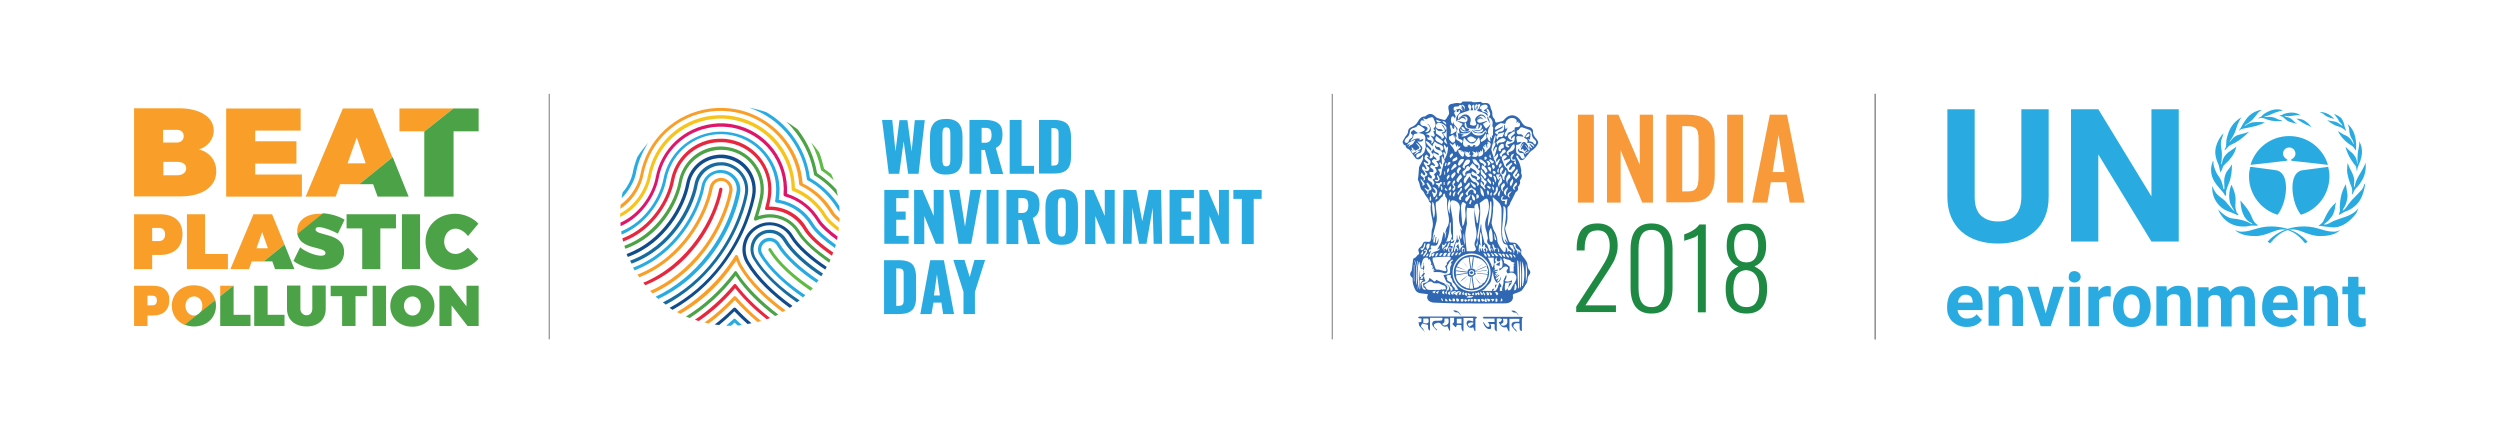<?xml version="1.0" encoding="utf-8"?>
<!-- Generator: Adobe Illustrator 22.0.1, SVG Export Plug-In . SVG Version: 6.00 Build 0)  -->
<svg version="1.1" id="Layer_1" xmlns="http://www.w3.org/2000/svg" xmlns:xlink="http://www.w3.org/1999/xlink" x="0px" y="0px"
	 viewBox="0 0 1007 174.5" style="enable-background:new 0 0 1007 174.5;" xml:space="preserve">
<style type="text/css">
	.st0{fill:#949292;}
	.st1{fill:#114B8A;}
	.st2{fill:#176B9F;}
	.st3{fill:#29ABE2;}
	.st4{fill:#F99F29;}
	.st5{fill:#60BA46;}
	.st6{fill:#4CA246;}
	.st7{fill:#F7C31D;}
	.st8{fill:#DE1669;}
	.st9{fill:#E7273E;}
	.st10{fill:#F8993A;}
	.st11{fill:#1E8943;}
	.st12{fill:#2F67B2;}
	.st13{fill:none;}
</style>
<g>
	<g>
		<rect x="536.4" y="37.8" class="st0" width="0.5" height="98.9"/>
		<rect x="221" y="37.8" class="st0" width="0.5" height="98.9"/>
		<g>
			<g>
				<path class="st1" d="M291.1,107.1c9.6-12.5,12.4-24.8,13.1-28.2c1.4-7.7-3.7-15-11.3-16.4c-1.4-0.3-2.9-0.3-4.3-0.1
					c-6.2,0.8-11,5.4-12.2,11.5c-1.6,8.8-9.3,23-24,28.4c0.1,0.4,0.3,0.8,0.5,1.2c15.2-5.5,23.1-20.2,24.8-29.3
					c1-5.5,5.5-9.7,11-10.4c1.3-0.2,2.6-0.1,3.9,0.1c7,1.3,11.6,8,10.3,14.9c-0.6,3.4-3.4,15.4-12.8,27.7
					c-5.7,7.4-12.6,13.3-20.4,17.5c0.4,0.3,0.8,0.5,1.2,0.8C278.7,120.4,285.5,114.5,291.1,107.1"/>
				<path class="st2" d="M288.7,105.2c9.2-12,11.9-23.6,12.5-26.9c0.5-2.9-0.1-5.8-1.8-8.2c-1.7-2.4-4.2-4-7-4.6
					c-1.1-0.2-2.2-0.2-3.3-0.1c-4.8,0.6-8.6,4.2-9.4,8.9c-1.8,9.5-10,24.9-25.9,30.7c0.2,0.4,0.4,0.8,0.6,1.2
					c16.3-6,24.8-21.8,26.6-31.6c0.8-4.2,4.1-7.3,8.3-7.9c1-0.1,2-0.1,2.9,0.1c5.3,1,8.7,6,7.8,11.3c-0.6,3.2-3.2,14.6-12.2,26.3
					c-5.7,7.5-12.8,13.4-20.8,17.4c0.4,0.3,0.8,0.6,1.2,0.9C275.9,118.6,282.9,112.7,288.7,105.2"/>
				<path class="st3" d="M286.2,103.3c8.8-11.4,11.3-22.4,11.9-25.5c0.4-2.1-0.1-4.1-1.3-5.9c-1.2-1.7-3-2.9-5-3.3
					c-0.8-0.1-1.6-0.2-2.4-0.1c-1.2,0.2-2.4,0.6-3.5,1.3c-1.7,1.2-2.9,3-3.3,5c-1.9,10.2-10.7,26.6-27.6,33c0.2,0.4,0.4,0.8,0.6,1.1
					c17.2-6.6,26.3-23.4,28.2-33.9c0.3-1.7,1.3-3.2,2.7-4.2c0.9-0.6,1.9-1,2.9-1.1c0.7-0.1,1.3-0.1,2,0.1c1.7,0.3,3.2,1.3,4.2,2.7
					c1,1.4,1.4,3.2,1,4.9c-0.6,3-3,13.8-11.6,25c-5.7,7.5-12.9,13.3-20.9,17.1c0.3,0.3,0.7,0.6,1.1,0.9
					C273.3,116.6,280.4,110.8,286.2,103.3"/>
				<path class="st4" d="M283.7,101.4c8.3-10.9,10.7-21.3,11.3-24.2c0.5-2.5-1.2-5-3.8-5.5c-0.5-0.1-1-0.1-1.4,0
					c-0.7,0.1-1.5,0.4-2.1,0.8c-1,0.7-1.7,1.8-1.9,3c-2,10.8-11.3,28.2-29,35.1c0.2,0.4,0.5,0.7,0.7,1.1c18.1-7.2,27.5-24.9,29.6-36
					c0.2-0.9,0.7-1.7,1.4-2.2c0.5-0.3,1-0.5,1.5-0.6c0.3,0,0.7,0,1,0c1.8,0.3,3.1,2.1,2.7,4c-0.5,2.9-2.9,13-11,23.6
					c-5.7,7.4-12.8,13.1-20.8,16.7c0.3,0.3,0.6,0.7,1,1C270.8,114.6,277.9,108.9,283.7,101.4"/>
				<path class="st5" d="M331,68.8c1.7,1.1,3.3,2.4,4.8,3.8c-0.3-0.9-0.6-1.7-1-2.5c-0.9-0.7-1.8-1.4-2.8-2.1l-0.1-0.1l0-0.1
					c-0.5-2.2-1.1-4.3-1.9-6.4c-1-1.4-2.1-2.7-3.2-4c1.8,3.5,3.1,7.2,3.9,11C330.7,68.5,330.8,68.7,331,68.8"/>
				<path class="st6" d="M329.2,69.8L329.2,69.8l-0.1-0.2c-1.1-6.2-3.7-12.1-7.5-17.1c-0.1-0.1-0.2-0.3-0.3-0.4
					c-1.5-1.1-3-2.2-4.6-3.1c1.4,1.3,2.7,2.8,3.9,4.4c3.8,5,6.3,10.8,7.3,16.9c0,0.2,0.1,0.3,0.3,0.4c3.6,2.2,6.7,5,9.3,8.3
					c-0.2-0.9-0.4-1.8-0.6-2.7C334.6,73.8,332,71.6,329.2,69.8"/>
				<path class="st3" d="M256.1,70.1c0.8-4.6,2.6-8.9,5-12.6c-1.6,1.8-3.1,3.7-4.4,5.8c-0.8,2.1-1.5,4.3-1.9,6.6
					c-0.4,1.9-1.7,5-4,7.6c-0.2,0.7-0.3,1.5-0.4,2.3C253.7,76.6,255.6,72.5,256.1,70.1"/>
				<path class="st3" d="M326.3,71.7l-0.1-0.1l0-0.1c-0.8-6.2-3.3-12.1-7.1-17.1c-2.9-3.8-6.4-6.9-10.4-9.2
					c-2.3-0.8-4.7-1.4-7.1-1.9c6.5,2.2,12.3,6.3,16.5,11.9c3.8,5,6.2,10.8,6.9,16.9c0,0.2,0.1,0.4,0.3,0.5c5,2.7,9.1,6.8,12.1,11.7
					c0.2,0.3,0.5,0.6,0.8,1c0-0.8-0.1-1.6-0.1-2.3C335.1,78.3,331,74.4,326.3,71.7"/>
				<path class="st4" d="M259.1,70.6c2.5-13.7,13.5-24,27.3-25.7c3.2-0.4,6.5-0.3,9.6,0.3c7.8,1.4,14.7,5.7,19.5,12
					c3.8,5,6,10.8,6.4,17c0,0.2,0.2,0.4,0.4,0.5c5.1,2.4,9.3,6.3,12.3,11.3c0.5,0.9,1.9,2.2,3.5,3.5c0-0.5,0.1-1.1,0.1-1.6
					c-1.2-1-2.1-1.9-2.4-2.5c-3-5-7.2-9-12.4-11.5l-0.1-0.1l0-0.1c-0.5-6.2-2.8-12.2-6.7-17.2c-5-6.5-12.2-11-20.3-12.5
					c-3.3-0.6-6.7-0.7-10-0.3c-14.4,1.8-25.8,12.5-28.4,26.8c-0.6,3.2-3.2,8.6-7.9,11.9c-0.1,0.6-0.1,1.1-0.1,1.7
					C255.5,80.5,258.4,74.4,259.1,70.6"/>
				<path class="st3" d="M295.8,128.4c-0.1,0-0.3,0.1-0.4,0.2c-1,0.9-1.9,1.7-2.9,2.6c0.5,0,0.9,0,1.4,0h0.2c0.1,0,0.3,0,0.4,0
					c0.4-0.4,0.8-0.7,1.2-1.1l0.2-0.2l0.2,0.2c0.3,0.3,0.7,0.7,1,1c0.6,0,1.2-0.1,1.7-0.2c-0.9-0.8-1.7-1.5-2.5-2.3
					C296.2,128.4,296,128.3,295.8,128.4"/>
				<path class="st7" d="M262.2,71.2c2.3-12.3,12.1-21.6,24.6-23.2c2.9-0.4,5.8-0.3,8.7,0.3c7,1.3,13.2,5.1,17.5,10.8
					c3.8,5,5.8,10.9,5.9,17.2c0,0.3,0.2,0.5,0.4,0.6c5.3,2.1,9.7,5.8,12.6,10.7c0.9,1.5,3.2,3.6,5.8,5.6c0.1-0.5,0.1-1,0.2-1.5
					c-2.4-1.9-4.2-3.6-4.9-4.8c-3-5-7.4-8.9-12.7-11.1l-0.1-0.1l0-0.2c-0.2-6.3-2.3-12.3-6.1-17.3c-4.5-5.9-11-9.9-18.3-11.3
					c-3-0.6-6.1-0.6-9.1-0.3c-13,1.6-23.3,11.3-25.7,24.2c-0.8,4.5-4.4,11.6-11.2,15.2c0,0.2,0,0.5,0,0.7c0,0.2,0,0.5,0,0.7
					C257.3,83.9,261.3,76.1,262.2,71.2"/>
				<path class="st1" d="M296.4,124.1c-0.1-0.1-0.3-0.2-0.5-0.2c0,0-0.1,0-0.1,0c-0.1,0-0.3,0.1-0.4,0.2c-2.4,2.4-4.9,4.6-7.5,6.6
					c0.6,0.1,1.2,0.2,1.8,0.2c2-1.6,4-3.4,5.9-5.3l0.2-0.2l0.2,0.2c1.6,1.7,3.3,3.3,5.1,4.9c0.5-0.1,1.1-0.2,1.6-0.3
					C300.5,128.3,298.3,126.2,296.4,124.1"/>
				<path class="st8" d="M265.3,71.8c2-11,10.8-19.2,21.9-20.6c2.6-0.3,5.2-0.2,7.7,0.2c12.9,2.4,21.8,14,20.7,27
					c0,0.3,0.2,0.6,0.5,0.7c5.5,1.5,10.1,5.1,13.1,10.1c1.3,2.2,4.5,5,7.9,7.5c0.1-0.5,0.2-0.9,0.3-1.4c-3.4-2.5-6-5-7.1-6.7
					c-3-5-7.6-8.7-13.1-10.5L317,78l0-0.2c0.3-6.3-1.6-12.5-5.4-17.6c-4-5.3-9.9-8.9-16.4-10.1c-2.7-0.5-5.4-0.6-8.1-0.2
					c-11.6,1.4-20.9,10.2-23,21.7c-1,5.5-5.6,14.2-14.2,18.1c0,0.5,0.1,0.9,0.1,1.4C259.3,87,264.2,77.7,265.3,71.8"/>
				<path class="st4" d="M296.5,119.5c-0.1-0.1-0.3-0.2-0.5-0.2c0,0-0.1,0-0.1,0c-0.2,0-0.3,0.1-0.4,0.2c-3.6,3.9-7.5,7.4-11.7,10.4
					c0.6,0.1,1.1,0.3,1.7,0.4c3.7-2.7,7.1-5.8,10.3-9.2l0.2-0.2l0.2,0.2c2.6,2.9,5.6,5.8,8.9,8.6c0.5-0.1,1-0.3,1.5-0.4
					C302.8,126.2,299.4,122.9,296.5,119.5"/>
				<path class="st3" d="M268.4,72.3c1.8-9.6,9.5-16.9,19.2-18.1c2.3-0.3,4.5-0.2,6.8,0.2c5.8,1.1,10.9,4.4,14.3,9.3
					c3.4,4.9,4.6,10.8,3.6,16.7c0,0.1,0,0.2-0.1,0.4c0,0.2,0,0.4,0.1,0.5c0.1,0.1,0.3,0.2,0.4,0.3c5.8,0.8,10.8,4.2,13.8,9.2
					c1.7,2.8,5.6,6.2,9.8,9.1c0.1-0.4,0.3-0.9,0.4-1.3c-3.9-2.8-7.5-5.9-9-8.4c-3-5.1-8-8.6-13.8-9.7l-0.2,0l0-0.2
					c1-6-0.4-12.1-3.9-17.1c-3.6-5.2-8.9-8.7-15.1-9.8c-2.4-0.4-4.8-0.5-7.2-0.2c-10.3,1.3-18.4,9-20.3,19.1
					c-1.2,6.4-6.6,16.6-17,20.9c0.1,0.4,0.1,0.9,0.2,1.3C261.4,89.9,267.2,79.1,268.4,72.3"/>
				<path class="st9" d="M296.6,114.7c-0.1-0.2-0.3-0.3-0.5-0.3c0,0-0.1,0-0.1,0c-0.2,0-0.3,0.1-0.4,0.2
					c-4.6,5.5-9.9,10.3-15.7,14.2c0.5,0.2,1,0.3,1.6,0.5c5.3-3.6,10.2-8,14.4-13l0.2-0.2l0.2,0.2c3.3,4.2,7.6,8.4,12.5,12.3
					c0.5-0.2,0.9-0.3,1.4-0.5C304.8,123.9,300,119.2,296.6,114.7"/>
				<path class="st9" d="M271.5,72.9c1.5-8.2,8.1-14.5,16.5-15.5c1.9-0.2,3.9-0.2,5.8,0.2c10.4,1.9,17.3,11.9,15.3,22.3
					c-0.2,0.8-0.4,2.2-0.9,3.9c-0.1,0.2,0,0.4,0.1,0.6c0.1,0.2,0.3,0.2,0.5,0.2c6.1-0.4,11.8,2.6,14.9,7.8c2,3.4,6.6,7.3,11.4,10.6
					c0.2-0.4,0.3-0.8,0.5-1.3c-4.6-3.1-8.9-6.9-10.7-10c-3.1-5.3-8.7-8.5-14.9-8.5h-0.3l0.1-0.3c0.3-1.3,0.5-2.2,0.6-2.9
					c2-11.1-5.3-21.7-16.4-23.8c-2.1-0.4-4.1-0.4-6.2-0.2c-8.9,1.1-15.9,7.8-17.6,16.6c-1.3,7.3-7.6,18.9-19.5,23.4
					c0.1,0.4,0.2,0.8,0.3,1.3C263.5,92.7,270.1,80.5,271.5,72.9"/>
				<path class="st6" d="M296.8,109.5c-0.1-0.2-0.3-0.3-0.5-0.3c0,0-0.1,0-0.1,0c-0.2,0-0.3,0.1-0.4,0.3c-0.2,0.3-0.4,0.5-0.6,0.8
					c-5.4,7-11.8,12.8-18.9,17.2c0.5,0.2,1,0.4,1.5,0.6c6.9-4.4,13.1-10.1,18.3-16.8l0.2-0.3l0.2,0.3c4,6,9.7,11.5,15.7,16
					c0.5-0.2,0.9-0.4,1.3-0.6C306.8,121.6,300.7,115.7,296.8,109.5"/>
				<path class="st6" d="M274.6,73.5c1.3-6.9,6.8-12.1,13.8-13c1.6-0.2,3.2-0.2,4.9,0.1c8.7,1.6,14.4,9.9,12.8,18.6
					c-0.3,1.5-1,4.6-2.4,8.8c-0.1,0.2,0,0.5,0.2,0.7c0.1,0.1,0.3,0.2,0.5,0.2c0.1,0,0.1,0,0.2-0.1c1.1-0.5,2.7-0.9,4-1.1
					c5.1-0.6,10,1.8,12.6,6.2c2.3,3.8,7.5,8.3,12.8,11.9c0.2-0.4,0.4-0.8,0.5-1.2c-5.2-3.5-10.1-7.7-12.3-11.4
					c-2.9-4.8-8.3-7.5-13.9-6.8c-0.8,0.1-1.7,0.3-2.5,0.5l-0.4,0.1l0.1-0.4c1.1-3.4,1.6-6,1.9-7.2c1.7-9.4-4.5-18.4-13.9-20.1
					c-1.7-0.3-3.5-0.4-5.2-0.2c-7.5,0.9-13.5,6.6-14.9,14c-1.5,8.1-8.5,21-21.9,25.9c0.1,0.4,0.2,0.8,0.4,1.2
					C265.8,95.4,273.1,81.9,274.6,73.5"/>
				<path class="st4" d="M293.6,109.1c0.9-1.2,1.8-2.5,2.7-3.7l0.3-0.4l0.2,0.4c0.3,0.9,0.7,1.7,1.1,2.3c3.9,6.6,10.3,12.8,17.3,18
					c0.4-0.2,0.8-0.5,1.2-0.7c-7-5.1-13.6-11.4-17.5-18c-0.6-1-1.3-2.6-1.6-3.8c-0.1-0.2-0.3-0.4-0.5-0.5c-0.1,0-0.1,0-0.2,0
					c-0.2,0-0.4,0.1-0.5,0.3c-1.1,1.8-2.4,3.5-3.6,5.2c-5.5,7.2-12.3,13.1-19.8,17.5c0.4,0.2,0.9,0.5,1.4,0.7
					C281.6,122.1,288.2,116.2,293.6,109.1"/>
				<path class="st1" d="M301.7,105.4c-2.7-4.6-1.2-10.5,3.4-13.3c1.2-0.7,2.4-1.1,3.7-1.3c3.8-0.5,7.6,1.4,9.5,4.7
					c2.6,4.4,8.2,9.2,14.1,13.1c0.2-0.4,0.4-0.8,0.6-1.1c-5.7-3.8-11.2-8.6-13.6-12.6c-2.2-3.8-6.5-5.8-10.8-5.3
					c-1.5,0.2-2.9,0.7-4.2,1.5c-5.2,3.1-6.9,9.8-3.8,15c3.9,6.6,10.5,12.8,17.5,17.9c0.4-0.2,0.8-0.5,1.1-0.8
					C312.2,118.2,305.6,112,301.7,105.4"/>
				<path class="st2" d="M304.4,103.8c-1.8-3.1-0.8-7.1,2.3-9c0.8-0.5,1.6-0.8,2.5-0.9c2.6-0.3,5.1,0.9,6.4,3.2
					c2.9,4.8,8.9,10.1,15.2,14.2c0.2-0.4,0.5-0.7,0.7-1.1c-6.1-4-12-9.1-14.7-13.8c-1.6-2.7-4.6-4.2-7.7-3.8c-1.1,0.1-2.1,0.5-3,1
					c-3.7,2.2-4.9,7-2.7,10.7c3.8,6.4,10.5,12.6,17.6,17.5c0.4-0.3,0.7-0.6,1.1-0.8C314.9,116.3,308.2,110.2,304.4,103.8"/>
				<path class="st3" d="M307.1,102.2c-1-1.6-0.4-3.7,1.2-4.6c0.4-0.2,0.9-0.4,1.3-0.4c1.3-0.2,2.7,0.5,3.3,1.6
					c3.1,5.2,9.5,10.8,16,15.1c0.3-0.3,0.5-0.7,0.8-1c-6.4-4.3-12.7-9.7-15.7-14.8c-0.9-1.6-2.8-2.5-4.6-2.3
					c-0.6,0.1-1.3,0.3-1.8,0.6c-2.2,1.3-3,4.2-1.6,6.4c3.6,6,10.3,12.1,17.4,17c0.3-0.3,0.7-0.6,1-0.9
					C317.3,114.2,310.6,108.2,307.1,102.2"/>
				<path class="st9" d="M280.5,98.9c7.8-10.1,10-19.8,10.5-22.5c0.1-0.4-0.2-0.7-0.5-0.8c-0.1,0-0.1,0-0.2,0
					c-0.3,0-0.5,0.2-0.6,0.5c-2.1,11.5-11.9,30-30.6,37.8c0.3,0.4,0.6,0.7,0.8,1C267.9,111.7,274.9,106.2,280.5,98.9"/>
				<path class="st5" d="M310.6,100.2c-0.1-0.2-0.4-0.3-0.6-0.3c-0.1,0-0.2,0-0.2,0.1c-0.3,0.2-0.4,0.6-0.2,0.9
					c3.4,5.7,10.1,11.6,16.9,16.2c0.3-0.3,0.6-0.6,0.9-1C320.5,111.6,313.9,105.8,310.6,100.2"/>
			</g>
			<g>
				<path class="st3" d="M355.3,48.3h4.1l1.3,12.7l1.6-12.6h3.2l1.7,12.6l1.3-12.6h4L370,70h-4.2L364,56.9L362.2,70H358L355.3,48.3z
					"/>
				<path class="st3" d="M376.1,68.5c-1-1.2-1.5-3-1.5-5.4v-8.1c0-2.4,0.5-4.1,1.5-5.3c1-1.2,2.7-1.8,5-1.8c2.4,0,4,0.6,5.1,1.8
					c1,1.2,1.5,3,1.5,5.3v8.1c0,2.4-0.5,4.1-1.5,5.4c-1,1.2-2.7,1.8-5.1,1.8C378.8,70.4,377.1,69.7,376.1,68.5z M382.5,66.3
					c0.2-0.5,0.3-1.1,0.3-1.9V53.9c0-0.8-0.1-1.4-0.3-1.9c-0.2-0.4-0.7-0.7-1.3-0.7c-0.6,0-1.1,0.2-1.3,0.7
					c-0.2,0.5-0.3,1.1-0.3,1.9v10.5c0,0.8,0.1,1.4,0.3,1.9c0.2,0.5,0.6,0.7,1.3,0.7C381.8,66.9,382.3,66.7,382.5,66.3z"/>
				<path class="st3" d="M390.6,48.3h6c2.4,0,4.2,0.4,5.4,1.3c1.2,0.8,1.8,2.3,1.8,4.5c0,1.4-0.2,2.6-0.6,3.5
					c-0.4,0.9-1.1,1.5-2.1,2l3,10.5h-5l-2.4-9.7h-1.4V70h-4.8V48.3z M396.8,57.5c1,0,1.6-0.3,2-0.8c0.4-0.5,0.6-1.3,0.6-2.3
					c0-1-0.2-1.7-0.5-2.2c-0.4-0.5-1-0.7-1.9-0.7h-1.6v6H396.8z"/>
				<path class="st3" d="M406.7,48.3h4.8v18.5h5V70h-9.8V48.3z"/>
				<path class="st3" d="M418.6,48.3h5.5c1.9,0,3.3,0.2,4.4,0.7c1.1,0.5,1.8,1.2,2.2,2.2c0.4,1,0.7,2.3,0.7,4V63c0,1.7-0.2,3-0.7,4
					c-0.4,1-1.2,1.7-2.2,2.2c-1,0.5-2.5,0.7-4.4,0.7h-5.6V48.3z M424.2,66.7c0.7,0,1.2-0.1,1.5-0.3c0.3-0.2,0.5-0.5,0.6-0.9
					c0.1-0.4,0.1-1,0.1-1.7v-9.5c0-0.7,0-1.2-0.1-1.6c-0.1-0.4-0.3-0.6-0.6-0.8c-0.3-0.2-0.8-0.3-1.5-0.3h-0.7v15.1H424.2z"/>
				<path class="st3" d="M356.2,76.5h9.8v3.3h-5v5.4h3.8v3.3H361V95h5v3.2h-9.8V76.5z"/>
				<path class="st3" d="M368.2,76.5h3.4l4.5,10.5V76.5h4v21.7h-3.2L372.3,87v11.3h-4.1V76.5z"/>
				<path class="st3" d="M382.3,76.5h4.1l2.3,14.8l2.2-14.8h4.3l-4,21.7h-5.1L382.3,76.5z"/>
				<path class="st3" d="M397.4,76.5h4.8v21.7h-4.8V76.5z"/>
				<path class="st3" d="M405.5,76.5h6c2.4,0,4.2,0.4,5.4,1.3c1.2,0.8,1.8,2.3,1.8,4.5c0,1.4-0.2,2.6-0.6,3.5
					c-0.4,0.9-1.1,1.5-2.1,2l3,10.5h-5l-2.4-9.7h-1.4v9.7h-4.8V76.5z M411.6,85.8c1,0,1.6-0.3,2-0.8c0.4-0.5,0.6-1.3,0.6-2.3
					c0-1-0.2-1.7-0.5-2.2c-0.4-0.5-1-0.7-1.9-0.7h-1.6v6H411.6z"/>
				<path class="st3" d="M422.6,96.8c-1-1.2-1.5-3-1.5-5.4v-8.1c0-2.4,0.5-4.1,1.5-5.3c1-1.2,2.7-1.8,5-1.8c2.4,0,4,0.6,5.1,1.8
					c1,1.2,1.5,3,1.5,5.3v8.1c0,2.4-0.5,4.1-1.5,5.4c-1,1.2-2.7,1.8-5.1,1.8C425.3,98.6,423.6,98,422.6,96.8z M429,94.5
					c0.2-0.5,0.3-1.1,0.3-1.9V82.2c0-0.8-0.1-1.4-0.3-1.9c-0.2-0.4-0.7-0.7-1.3-0.7c-0.6,0-1.1,0.2-1.3,0.7s-0.3,1.1-0.3,1.9v10.5
					c0,0.8,0.1,1.4,0.3,1.9c0.2,0.5,0.6,0.7,1.3,0.7S428.8,95,429,94.5z"/>
				<path class="st3" d="M437.1,76.5h3.4L445,87V76.5h4v21.7h-3.2L441.2,87v11.3h-4.1V76.5z"/>
				<path class="st3" d="M452.5,76.5h5.2l2.4,12.6l2.6-12.6h5l0.4,21.7h-3.4l-0.4-14.5l-2.5,14.5h-3l-2.7-14.6l-0.3,14.6h-3.5
					L452.5,76.5z"/>
				<path class="st3" d="M471.1,76.5h9.8v3.3h-5v5.4h3.8v3.3h-3.8V95h5v3.2h-9.8V76.5z"/>
				<path class="st3" d="M483.1,76.5h3.4l4.5,10.5V76.5h4v21.7h-3.2L487.2,87v11.3h-4.1V76.5z"/>
				<path class="st3" d="M500.1,80.1h-3.3v-3.6h11.4v3.6h-3.2v18.2h-4.8V80.1z"/>
				<path class="st3" d="M356.2,104.8h5.5c1.9,0,3.3,0.2,4.4,0.7c1.1,0.5,1.8,1.2,2.2,2.2c0.4,1,0.7,2.3,0.7,4v7.9
					c0,1.7-0.2,3-0.7,4c-0.4,1-1.2,1.7-2.2,2.2c-1,0.5-2.5,0.7-4.4,0.7h-5.6V104.8z M361.8,123.2c0.7,0,1.2-0.1,1.5-0.3
					c0.3-0.2,0.5-0.5,0.6-0.9c0.1-0.4,0.1-1,0.1-1.7v-9.5c0-0.7,0-1.2-0.1-1.6c-0.1-0.4-0.3-0.6-0.6-0.8c-0.3-0.2-0.8-0.3-1.5-0.3
					H361v15.1H361.8z"/>
				<path class="st3" d="M374.7,104.8h5.5l4.1,21.7h-4.4l-0.7-4.6h-3.2l-0.8,4.6h-4.5L374.7,104.8z M378.6,119l-1.2-8.5l-1.2,8.5
					H378.6z"/>
				<path class="st3" d="M388.1,117.6l-4.1-12.9h4.5l2.1,6.9l1.9-6.9h4.3l-4.1,12.9v8.9h-4.6V117.6z"/>
			</g>
		</g>
		<g>
			<rect x="755.1" y="37.8" class="st0" width="0.5" height="98.9"/>
			<g>
				<path class="st3" d="M917.4,86.5c-6.7-2-11.5-8.2-11.5-15.5c0-1.3,0.2-2.6,0.5-3.8l10.5,1.4c0,0,4,0.2,3.9,7.3
					C920.6,82.8,917.4,86.5,917.4,86.5"/>
				<path class="st3" d="M926.8,86.5c6.7-2,11.5-8.2,11.5-15.5c0-1.3-0.2-2.6-0.5-3.8l-10.5,1.4c0,0-4,0.2-3.9,7.3
					C923.6,82.8,926.8,86.5,926.8,86.5"/>
				<path class="st3" d="M922.1,59.4c1.4,0,2.5,1.1,2.5,2.5c0,1.1-0.7,1.8-1.6,2.3c-0.1,0.1-0.2,0.1-0.2,0.3c0,0.2,0.5,0.3,0.7,0.3
					l14.2,1.6c-2-6.7-8.2-11.6-15.6-11.6h0c-7.4,0-13.6,4.9-15.6,11.6l14.2-1.6c0.2-0.1,0.7-0.1,0.7-0.3c0-0.2-0.1-0.2-0.2-0.3
					c-0.9-0.5-1.6-1.3-1.6-2.3C919.6,60.5,920.7,59.4,922.1,59.4"/>
				<path class="st3" d="M928.5,98l1-0.6c0,0-4.6-6.2-14.7-6.2c-5.2,0-7.9,2.1-11.6,2.1c0,0-1.5,0.2-2.9-0.7c0,0,1.7,2.5,8,2.5
					c4.6,0,7.9-2.7,11.1-2.7C923.9,92.4,927.2,96.4,928.5,98"/>
				<path class="st3" d="M914.4,98l-1-0.6c0,0,4.6-6.2,14.7-6.2c5.2,0,7.9,2.1,11.6,2.1c0,0,1.5,0.2,2.9-0.7c0,0-1.7,2.5-8,2.5
					c-4.6,0-7.9-2.7-11.1-2.7C919.1,92.4,915.8,96.4,914.4,98"/>
				<path class="st3" d="M909.5,90.7c-0.2,0.5-2.1-0.1-3.4,0.3c-1.5,0.4-9.3,1.4-12.7-6.7c0,0,3.2,3.5,5.8,3.7
					c2.5,0.2,5.3,0.8,7.6,2.2l0.5,0.1c0,0-0.1-0.2-0.3-0.4c-0.3-0.2-2.7-0.9-3.9-4.8c-0.6-2-0.5-3.4-0.7-4.4c0,0,2.6,2.9,3.7,4.8
					C907.2,87.3,907.3,89.4,909.5,90.7"/>
				<path class="st3" d="M901.6,86.6c-0.2,0.2-0.7-0.1-0.9-0.2c-0.2-0.1-1.5-0.7-3.7-1.5c-2.2-0.8-6.3-4.2-5.9-10.1
					c0,0,0.6,2.2,2.2,3.7s2.3,1.6,3.3,2.8c1,1.2,3.3,3.9,3.4,3.9c0.1,0,0.1-0.2-0.1-0.3c-0.2-0.2-0.8-1.6-1.2-2.2
					c-0.4-0.5-1.6-4,0.1-8.3c0,0,1.8,3.1,1.7,6.3c-0.1,3.2-0.3,2.4,0.5,5.1C901.3,85.8,901.7,86.5,901.6,86.6"/>
				<path class="st3" d="M896.5,78.9c-0.1,0.1-0.6-0.6-0.9-1.2c-0.4-0.6-2.9-3.3-3.2-3.9c-0.3-0.5-3.1-4-1-9c0,0,0.2-0.1,0.2,1.1
					c0,1.2,1.1,3.9,2,5c0.9,1.1,1.7,3,1.9,4.9c0,0,0.1,0.4,0.3,0.4c0.2,0,0.2-0.4,0.2-0.4s-0.1-1.8-0.1-3c0-1.2,0.5-3.3,1.7-4.5
					c0,0,0.5-0.6,0.9-1.3c0,0,0.2-0.5,0.5-0.7c0,0,0.2,3.4-0.9,6.7c-1.2,3.2-1.6,3.7-1.4,5.5C896.5,78.5,896.6,78.9,896.5,78.9"/>
				<path class="st3" d="M894.5,69.4c-0.1,0-0.2-0.4-0.3-0.7c-0.1-0.3-0.4-2.2-0.7-2.7c-0.2-0.4-1.1-2.3-1.2-4.6
					c0-2.2,1-5.3,3.3-7.7c0,0-0.1,0.7-0.7,2.3c-0.6,1.6-0.2,3.1-0.2,3.4c0.1,0.3,0.3,2.1,0.3,3c0,0.7-0.2,3.1-0.3,3.5
					c0,0-0.1,0.3,0.1,0.3c0.1,0,0.2-0.3,0.2-0.3s0.1-1.9,1.5-3.5c1.4-1.7,3.9-2.7,4.3-3.4c0,0-0.2,2.6-3.1,5.7
					c-2.6,2.7-1.8,1.3-2.7,3.6c0,0-0.4,0.8-0.4,1C894.7,69.5,894.5,69.4,894.5,69.4"/>
				<path class="st3" d="M896.1,60.6c0,0-0.1-0.4,0.4-1.2c0.4-0.8,0-2.2,0.6-4.3c0.6-2.1,1.7-5.7,5.9-7.9c0,0-0.4,0.4-0.6,0.7
					c-0.2,0.3-1.3,2.5-1.7,4c-0.3,1.5-1.8,4-2.3,4.6c-0.5,0.6-0.3,0.6-0.3,0.6s0.3-0.1,0.5-0.5c0.3-0.4,1.6-2,3.2-2.3
					c1.5-0.4,4-1.1,4.1-1.2c0,0-2.6,2.7-5.1,4.1c-2.4,1.4-2.7,1-4.1,2.8C896.7,59.9,896.2,60.6,896.1,60.6"/>
				<path class="st3" d="M901.9,52.6c0,0,0-0.2,0.4-0.7c0.4-0.4,0.9-1.7,1.7-2.8c0.8-1.2,2.5-4.2,7.1-4.9c0,0-1.4,1-1.6,1.3
					c-0.2,0.3-1.6,2.1-2.2,2.7c-0.6,0.6-2.3,1.9-2.9,2.1c0,0-0.3,0.2-0.2,0.3c0.1,0.1,0.4-0.1,0.4-0.1s1.6-1.2,3.5-1.3
					c1.9-0.1,3.9,0,4.2,0.1c0,0-1.8,1.2-6.1,2c-4.3,0.8-3.5,0.8-4.1,1.2C902.2,52.5,902.1,52.7,901.9,52.6"/>
				<path class="st3" d="M909.6,47.6c0,0,0.1-0.2,0.8-0.4c0.7-0.2,0.6-0.9,2.7-2c2.1-1.1,4.3-1.6,6.5-0.7c0,0-0.9,0.1-1.1,0.2
					c-0.1,0.1-1.7,0.5-2.2,0.7c-0.5,0.2-2.8,1.3-3.7,1.4c-0.9,0.2-0.5,0.2-0.5,0.2s0.2,0.1,0.4,0.1c0.2,0,2.2-0.2,3.6,0.3
					c1.3,0.5,1.3,0.7,1.9,0.8s1.2,0.3,1.3,0.5c0,0-1.3,0.1-2.2,0.1c-0.8,0-2.9-0.2-4-0.7c-1-0.5-2.2-0.7-2.6-0.6
					C910.2,47.7,909.7,47.7,909.6,47.6"/>
				<path class="st3" d="M918.1,46.6c0,0,0.1-0.1,0.7-0.2c0.6-0.1,0.7-0.5,2.2-0.8c1.4-0.3,3.6-0.6,5.6,0.8c0,0-1.2,0-1.5,0
					c-0.3,0-2.6,0.4-3.1,0.4c-0.5,0-1.6-0.2-1.8-0.1c-0.2,0.2,1,0.4,1.2,0.5c0.2,0.1,1,0.1,2,1.1c1,1,1.7,1.5,1.9,1.6
					c0,0-3-0.7-3.7-1.1c-0.7-0.4-2-1.7-2.2-1.8C918.9,46.9,918.1,46.6,918.1,46.6"/>
				<path class="st3" d="M925,47.8c0,0,1.9-0.1,3.3,0.8c1.4,0.9,2.5,2,2.6,2.7c0,0-0.8-0.7-1.3-0.8c-0.5-0.1-1.9-1-2.2-1.1
					C927,49.2,925.3,48.1,925,47.8"/>
				<path class="st3" d="M933.9,91c0,0,0.3-0.3,1.2-1c0.9-0.8,1.1-1.9,2.1-3.7s1.8-3,3.8-4.8c0,0-0.4,1.3-0.4,1.8
					c0,0.4-0.4,2.8-1.5,4.1c-1.1,1.3-1.2,1.6-2.5,2.5c0,0-0.5,0.4-0.5,0.5c0,0.1,0.9,0,0.9,0s1-0.4,1.3-0.5c0.3-0.2,1.6-0.9,2.2-1.1
					c0.5-0.2,1-0.4,2.2-0.8c1.2-0.4,5.5-1.5,7.3-4.2c0,0-0.5,1.6-1.1,2.4c-0.6,0.7-4.2,5.5-9.1,5.4c0,0-1.9-0.2-3-0.3
					c-1-0.2-1.4-0.2-1.5-0.2C935,90.9,934,91.1,933.9,91"/>
				<path class="st3" d="M944.9,74.2c0,0-1.9,2.9-2.3,7.1c-0.4,4.2,0.3,2.9-0.4,4.8c0,0-0.2,0.5-0.1,0.5c0.1,0,0.4-0.2,1.8-1
					c1.3-0.8,2.6-0.6,5.4-3.3c2.8-2.7,3.4-8.1,3.4-8.5c0,0-0.4,0.4-0.6,1.1c-0.2,0.7-0.7,1.3-0.7,1.4c-0.1,0.1-3.1,3.4-3.5,3.7
					c-0.4,0.3-2.2,2.5-2.5,3.1c-0.4,0.6-1.5,1.8-1.7,1.7c0,0,0-0.3,0.1-0.5c0.1-0.2,0.9-1.3,1.3-2.7s0.5-2.1,0.5-3
					C945.5,78,945,74.9,944.9,74.2"/>
				<path class="st3" d="M947.4,78.3c0,0-0.2-0.4,0-0.7c0.1-0.2,0.2-1.6-0.4-2.8c-0.5-1.2-1.7-4.4-1.6-6.6c0.1-2.2,0.3-2.5,0.3-2.5
					s0.6,1.8,0.8,2.1c0.2,0.3,2,3.5,1.8,5.2c-0.1,1.7-0.2,2.3-0.1,2.3c0.1,0,0.3-0.2,0.3-0.4c0-0.2,0.3-1.4,0.9-2.8
					c0.6-1.4,2.9-4.5,3.4-6.6c0,0,0.7,3.6-1.3,7c-2,3.4-2.2,2.6-3.1,4.1C947.7,78.1,947.6,78.3,947.4,78.3"/>
				<path class="st3" d="M949.3,68.8c-0.1,0-0.1-1.4-0.4-1.9c-0.4-0.4-3.4-4.1-4.1-7.8c0,0,1.9,2,2.3,2.2c0.3,0.2,1.6,1.5,2,2.7
					c0.4,1.1,0.3,2.1,0.4,2.1c0.1,0,0.1-1.3,0.1-1.3s0-2.5,0.2-3.7c0.2-1.2,0.7-3.2,0.5-4.2c0,0,1.2,1.9,1.1,4.5
					c-0.1,2.6-1.2,4.7-1.3,5c-0.2,0.3-0.6,1.6-0.6,1.9C949.6,68.6,949.3,68.8,949.3,68.8"/>
				<path class="st3" d="M945.6,50c0,0,4,2.4,3.4,10.4c0,0,0,0.4-0.2,0c-0.2-0.4-1.1-1.5-1.5-1.7c-0.4-0.2-4-2.4-5.5-5.8
					c0,0,0.2-0.1,0.6,0.3c0.4,0.3,1.5,0.9,1.6,1c0.2,0.1,1.4,0.4,2.4,1.4c0.9,1,1.3,1.8,1.5,2.4c0,0,0.3,0.2,0.1-0.4
					c-0.2-0.6-0.2-1-0.7-1.7c-0.5-0.7-0.9-2.1-1-3C946.3,51.9,946,50.5,945.6,50"/>
				<path class="st3" d="M944.9,52.8c0,0,0.1-0.5-0.3-1.3c-0.4-0.8-0.1-1.6-1.3-3.6c-0.7-1.1-3.1-2-3.1-2s0.7,1,1.1,1.5
					c0.5,0.5,0.6,0.9,0.7,1.2c0.1,0.3,1,1.1,1.3,1.5c0.1,0.1,0.2,0.3,0.2,0.5c0,0.1-0.3-0.1-0.4-0.2c-0.1-0.1-1.6-1.2-2.5-1.4
					c-0.9-0.2-2.7-0.4-3.2-0.6c0,0,2.1,1.9,4.4,2.5C944.1,51.6,944.9,52.8,944.9,52.8"/>
				<path class="st3" d="M940.2,47.9c0,0-2.1-2.8-5.8-2.8c0,0,0.2,0.2,0.6,0.3c0.4,0.1,1.2,0.8,1.6,1.1
					C936.9,46.7,937.7,47.3,940.2,47.9"/>
				<path class="st3" d="M825.2,44v35.2c0,3.1-0.5,5.8-1.5,8.2c-1,2.4-2.4,4.3-4.2,5.9c-1.8,1.6-4,2.8-6.5,3.6
					c-2.5,0.8-5.2,1.2-8.2,1.2c-3,0-5.7-0.4-8.2-1.2c-2.5-0.8-4.7-2-6.5-3.6c-1.8-1.6-3.2-3.6-4.2-5.9c-1-2.4-1.5-5.1-1.5-8.2V44h11
					v35.2c0,3.5,0.8,6,2.5,7.6c1.7,1.6,4,2.4,6.9,2.4c3,0,5.3-0.8,6.9-2.4c1.6-1.6,2.5-4.1,2.5-7.6V44H825.2z"/>
				<polygon class="st3" points="877.6,97.3 866.6,97.3 845.2,62.2 845.2,97.3 834.2,97.3 834.2,44 845.2,44 866.6,79.1 866.6,44 
					877.6,44 				"/>
				<path class="st3" d="M792.2,131.7c-1.2,0-2.3-0.2-3.3-0.6c-1-0.4-1.8-1-2.5-1.6c-0.7-0.7-1.2-1.5-1.6-2.5
					c-0.4-0.9-0.5-1.9-0.5-3v-0.6c0-1.2,0.2-2.3,0.5-3.3c0.3-1,0.8-1.9,1.5-2.6c0.6-0.7,1.4-1.3,2.3-1.7c0.9-0.4,1.9-0.6,3.1-0.6
					c1.1,0,2.2,0.2,3,0.6c0.9,0.4,1.6,0.9,2.2,1.6c0.6,0.7,1,1.5,1.3,2.5c0.3,1,0.4,2,0.4,3.2v1.8h-10.1c0.1,0.5,0.2,1,0.4,1.4
					c0.2,0.4,0.5,0.8,0.8,1.1c0.3,0.3,0.7,0.5,1.2,0.7c0.4,0.2,0.9,0.2,1.5,0.2c0.8,0,1.5-0.1,2.1-0.4c0.7-0.3,1.2-0.7,1.7-1.3
					l2.1,2.3c-0.3,0.4-0.6,0.7-1,1.1c-0.4,0.3-0.8,0.6-1.4,0.9c-0.5,0.3-1.1,0.5-1.8,0.6C793.7,131.6,793,131.7,792.2,131.7
					 M791.7,118.7c-0.5,0-0.9,0.1-1.2,0.2c-0.3,0.2-0.6,0.4-0.9,0.7c-0.2,0.3-0.5,0.6-0.6,1c-0.2,0.4-0.3,0.8-0.3,1.3h5.9v-0.3
					c0-0.4-0.1-0.8-0.2-1.2c-0.1-0.4-0.3-0.7-0.5-0.9c-0.2-0.3-0.5-0.5-0.9-0.6C792.6,118.7,792.2,118.7,791.7,118.7"/>
				<path class="st3" d="M805.1,115.5l0.1,1.8c0.5-0.7,1.2-1.2,2-1.6c0.8-0.4,1.6-0.6,2.6-0.6c0.8,0,1.4,0.1,2.1,0.3
					c0.6,0.2,1.1,0.6,1.6,1c0.4,0.5,0.8,1.1,1,1.9c0.2,0.8,0.4,1.7,0.4,2.9v10.1h-4.3v-10.2c0-0.5-0.1-0.9-0.2-1.3
					c-0.1-0.3-0.3-0.6-0.5-0.8c-0.2-0.2-0.5-0.3-0.8-0.4c-0.3-0.1-0.7-0.1-1.1-0.1c-0.6,0-1.2,0.1-1.6,0.4c-0.4,0.3-0.8,0.6-1.1,1.1
					v11.2h-4.3v-15.9H805.1z"/>
				<polygon class="st3" points="824,126.2 827,115.5 831.4,115.5 826,131.4 822,131.4 816.6,115.5 821.1,115.5 				"/>
				<path class="st3" d="M833.3,111.4c0-0.6,0.2-1.2,0.6-1.6c0.4-0.4,1-0.6,1.7-0.6c0.4,0,0.7,0.1,1,0.2c0.3,0.1,0.5,0.3,0.8,0.5
					c0.2,0.2,0.4,0.4,0.5,0.7c0.1,0.3,0.2,0.6,0.2,0.9c0,0.3-0.1,0.6-0.2,0.9c-0.1,0.3-0.3,0.5-0.5,0.7c-0.2,0.2-0.5,0.3-0.8,0.5
					c-0.3,0.1-0.6,0.2-1,0.2c-0.4,0-0.7-0.1-1-0.2c-0.3-0.1-0.5-0.3-0.8-0.5c-0.2-0.2-0.4-0.4-0.5-0.7
					C833.3,112,833.3,111.7,833.3,111.4 M837.8,131.4h-4.3v-15.9h4.3V131.4z"/>
				<path class="st3" d="M850.2,119.5c-0.2,0-0.5-0.1-0.8-0.1c-0.3,0-0.5,0-0.8,0c-0.8,0-1.5,0.1-2,0.4c-0.5,0.3-0.9,0.7-1.1,1.2
					v10.4h-4.3v-15.9h4l0.1,1.9c0.4-0.7,0.9-1.2,1.5-1.6c0.6-0.4,1.3-0.6,2.1-0.6c0.2,0,0.5,0,0.7,0.1c0.2,0,0.5,0.1,0.6,0.1
					L850.2,119.5z"/>
				<path class="st3" d="M851.1,123.3c0-1.2,0.2-2.2,0.5-3.2c0.3-1,0.8-1.8,1.5-2.6c0.6-0.7,1.4-1.3,2.4-1.7c0.9-0.4,2-0.6,3.2-0.6
					c1.2,0,2.3,0.2,3.2,0.6c0.9,0.4,1.7,1,2.4,1.7c0.6,0.7,1.1,1.6,1.5,2.6c0.3,1,0.5,2.1,0.5,3.2v0.3c0,1.2-0.2,2.2-0.5,3.2
					c-0.3,1-0.8,1.8-1.5,2.6c-0.6,0.7-1.4,1.3-2.4,1.7c-0.9,0.4-2,0.6-3.2,0.6c-1.2,0-2.3-0.2-3.2-0.6c-0.9-0.4-1.7-1-2.4-1.7
					c-0.6-0.7-1.1-1.6-1.5-2.6c-0.3-1-0.5-2.1-0.5-3.2V123.3z M855.3,123.6c0,0.6,0.1,1.3,0.2,1.8c0.1,0.6,0.3,1.1,0.6,1.5
					c0.3,0.4,0.6,0.7,1,1c0.4,0.2,0.9,0.4,1.5,0.4c0.6,0,1.1-0.1,1.5-0.4c0.4-0.2,0.8-0.6,1-1c0.3-0.4,0.5-0.9,0.6-1.5
					c0.1-0.6,0.2-1.2,0.2-1.8v-0.3c0-0.6-0.1-1.2-0.2-1.8c-0.1-0.6-0.3-1.1-0.6-1.5c-0.3-0.4-0.6-0.8-1-1s-0.9-0.4-1.5-0.4
					c-0.6,0-1.1,0.1-1.5,0.4c-0.4,0.2-0.8,0.6-1,1c-0.3,0.4-0.4,0.9-0.6,1.5c-0.1,0.6-0.2,1.2-0.2,1.8V123.6z"/>
				<path class="st3" d="M872.7,115.5l0.1,1.8c0.5-0.7,1.2-1.2,2-1.6c0.8-0.4,1.6-0.6,2.6-0.6c0.8,0,1.4,0.1,2.1,0.3
					c0.6,0.2,1.1,0.6,1.6,1c0.4,0.5,0.8,1.1,1,1.9c0.2,0.8,0.4,1.7,0.4,2.9v10.1h-4.3v-10.2c0-0.5-0.1-0.9-0.2-1.3
					c-0.1-0.3-0.3-0.6-0.5-0.8c-0.2-0.2-0.5-0.3-0.8-0.4c-0.3-0.1-0.7-0.1-1.1-0.1c-0.6,0-1.2,0.1-1.6,0.4c-0.4,0.3-0.8,0.6-1.1,1.1
					v11.2h-4.3v-15.9H872.7z"/>
				<path class="st3" d="M889.6,115.5l0.1,1.8c0.5-0.6,1.2-1.2,1.9-1.5c0.8-0.4,1.6-0.6,2.6-0.6c1,0,1.8,0.2,2.5,0.6
					c0.7,0.4,1.3,1,1.7,1.9c0.5-0.8,1.2-1.3,2-1.8c0.8-0.4,1.7-0.6,2.8-0.6c0.8,0,1.5,0.1,2.1,0.3c0.6,0.2,1.2,0.6,1.6,1
					c0.4,0.5,0.8,1.1,1,1.9c0.2,0.8,0.4,1.7,0.4,2.8v10.1h-4.3v-10.1c0-0.5-0.1-1-0.2-1.3c-0.1-0.3-0.3-0.6-0.5-0.8
					c-0.2-0.2-0.5-0.3-0.8-0.4c-0.3-0.1-0.6-0.1-1-0.1c-0.7,0-1.2,0.2-1.6,0.5c-0.4,0.3-0.8,0.8-1,1.3c0,0,0,0.1,0,0.2
					c0,0.1,0,0.1,0,0.2v10.6h-4.3v-10.1c0-0.5-0.1-1-0.2-1.3c-0.1-0.3-0.3-0.6-0.5-0.8c-0.2-0.2-0.5-0.3-0.8-0.4
					c-0.3-0.1-0.6-0.1-1-0.1c-0.6,0-1.2,0.1-1.6,0.4c-0.4,0.3-0.8,0.6-1,1.1v11.3h-4.3v-15.9H889.6z"/>
				<path class="st3" d="M919.1,131.7c-1.2,0-2.3-0.2-3.3-0.6c-1-0.4-1.8-1-2.5-1.6c-0.7-0.7-1.2-1.5-1.6-2.5
					c-0.4-0.9-0.5-1.9-0.5-3v-0.6c0-1.2,0.2-2.3,0.5-3.3c0.3-1,0.8-1.9,1.5-2.6c0.6-0.7,1.4-1.3,2.3-1.7c0.9-0.4,1.9-0.6,3.1-0.6
					c1.1,0,2.2,0.2,3,0.6c0.9,0.4,1.6,0.9,2.2,1.6c0.6,0.7,1,1.5,1.3,2.5c0.3,1,0.4,2,0.4,3.2v1.8h-10.1c0.1,0.5,0.2,1,0.4,1.4
					c0.2,0.4,0.5,0.8,0.8,1.1c0.3,0.3,0.7,0.5,1.2,0.7c0.4,0.2,0.9,0.2,1.5,0.2c0.8,0,1.5-0.1,2.1-0.4c0.7-0.3,1.2-0.7,1.7-1.3
					l2.1,2.3c-0.3,0.4-0.6,0.7-1,1.1c-0.4,0.3-0.8,0.6-1.4,0.9c-0.5,0.3-1.1,0.5-1.8,0.6C920.6,131.6,919.9,131.7,919.1,131.7
					 M918.6,118.7c-0.5,0-0.9,0.1-1.2,0.2c-0.3,0.2-0.6,0.4-0.9,0.7c-0.2,0.3-0.5,0.6-0.6,1c-0.2,0.4-0.3,0.8-0.3,1.3h5.9v-0.3
					c0-0.4-0.1-0.8-0.2-1.2c-0.1-0.4-0.3-0.7-0.5-0.9c-0.2-0.3-0.5-0.5-0.9-0.6C919.5,118.7,919.1,118.7,918.6,118.7"/>
				<path class="st3" d="M932,115.5l0.1,1.8c0.5-0.7,1.2-1.2,2-1.6c0.8-0.4,1.6-0.6,2.6-0.6c0.8,0,1.4,0.1,2.1,0.3
					c0.6,0.2,1.1,0.6,1.6,1c0.4,0.5,0.8,1.1,1,1.9c0.2,0.8,0.4,1.7,0.4,2.9v10.1h-4.3v-10.2c0-0.5-0.1-0.9-0.2-1.3
					c-0.1-0.3-0.3-0.6-0.5-0.8c-0.2-0.2-0.5-0.3-0.8-0.4c-0.3-0.1-0.7-0.1-1.1-0.1c-0.6,0-1.2,0.1-1.6,0.4c-0.4,0.3-0.8,0.6-1.1,1.1
					v11.2H928v-15.9H932z"/>
				<path class="st3" d="M950,111.6v3.9h2.7v3.1H950v7.9c0,0.3,0,0.6,0.1,0.8c0.1,0.2,0.2,0.4,0.3,0.5c0.1,0.1,0.3,0.2,0.5,0.3
					c0.2,0,0.4,0.1,0.7,0.1c0.3,0,0.5,0,0.7,0c0.2,0,0.4,0,0.6-0.1v3.2c-0.4,0.1-0.7,0.2-1.2,0.3c-0.4,0.1-0.9,0.1-1.4,0.1
					c-0.7,0-1.3-0.1-1.9-0.3c-0.6-0.2-1-0.4-1.4-0.8c-0.4-0.4-0.7-0.9-0.9-1.5c-0.2-0.6-0.3-1.3-0.3-2.2v-8.4h-2.3v-3.1h2.3v-3.9
					H950z"/>
			</g>
		</g>
		<g>
			<g>
				<g>
					<path class="st10" d="M635.6,46.2h6.4v35.4h-6.4V46.2z"/>
					<path class="st10" d="M647.4,46.2h4.5l8.6,20.2V46.2h5.3v35.4h-4.3l-8.7-21.1v21.1h-5.5V46.2z"/>
					<path class="st10" d="M671.2,46.2h8.3c2.9,0,5.1,0.4,6.7,1.2c1.6,0.8,2.8,2,3.5,3.5c0.7,1.6,1,3.7,1,6.3v12.9
						c0,2.7-0.3,4.9-1,6.5c-0.7,1.7-1.8,2.9-3.4,3.7c-1.6,0.8-3.8,1.2-6.5,1.2h-8.6V46.2z M679.6,77.1c1.4,0,2.5-0.2,3.1-0.7
						c0.6-0.5,1-1.2,1.2-2.1c0.2-0.9,0.3-2.2,0.3-4V56.8c0-1.6-0.1-2.8-0.3-3.6c-0.2-0.8-0.6-1.4-1.3-1.8c-0.7-0.4-1.7-0.6-3.1-0.6
						h-1.9v26.3H679.6z"/>
					<path class="st10" d="M695.7,46.2h6.4v35.4h-6.4V46.2z"/>
					<path class="st10" d="M712.9,46.2h6.9l7.1,35.4h-6l-1.4-8.2h-6.2l-1.4,8.2h-6.1L712.9,46.2z M718.8,69.3l-2.4-14.9l-2.4,14.9
						H718.8z"/>
				</g>
				<g>
					<path class="st11" d="M634.9,123.5l9.5-14.6c0.1-0.2,0.2-0.3,0.3-0.5c0.1-0.1,0.2-0.3,0.2-0.3c1.2-1.9,2.1-3.4,2.6-4.7
						c0.6-1.3,0.9-2.8,0.9-4.5c0-1.9-0.4-3.4-1.2-4.5c-0.8-1.1-2-1.6-3.5-1.6c-2,0-3.5,0.6-4.2,1.9c-0.8,1.3-1.2,3.1-1.2,5.4v0.8
						h-3.2v-0.9c0-3.3,0.7-5.8,2-7.5c1.4-1.7,3.5-2.5,6.4-2.5c2.6,0,4.6,0.8,6,2.3c1.4,1.6,2.1,3.8,2.1,6.7c0,1.3-0.2,2.6-0.6,3.8
						c-0.4,1.2-0.8,2.3-1.4,3.2c-0.5,0.9-1.3,2.2-2.2,3.6l-8.8,13.4h12.3v2.7h-16V123.5z"/>
					<path class="st11" d="M656.8,115.8v-15.4c0-6.9,2.8-10.4,8.4-10.4c5.7,0,8.5,3.5,8.5,10.4v15.4c0,3.3-0.7,5.9-2,7.7
						c-1.3,1.8-3.5,2.8-6.5,2.8C659.6,126.3,656.8,122.8,656.8,115.8z M669.2,121.7c0.8-1.4,1.2-3.2,1.2-5.6v-15.9
						c0-2.4-0.4-4.3-1.2-5.6c-0.8-1.3-2.1-2-4-2c-1.9,0-3.2,0.7-4,2c-0.8,1.3-1.2,3.2-1.2,5.6v15.9c0,5.1,1.7,7.6,5.2,7.6
						C667.1,123.7,668.4,123.1,669.2,121.7z"/>
					<path class="st11" d="M683.8,94.7c-0.3,0.4-0.9,0.8-1.8,1.1c-0.9,0.3-2.1,0.7-3.6,1.2v-2.6c1-0.3,2.2-0.8,3.3-1.5
						c1.2-0.7,2.1-1.5,2.8-2.5h2.6v35.4h-3.2V94.7z"/>
					<path class="st11" d="M695.1,116.4c0-1.9,0.2-3.5,0.7-4.7c0.5-1.2,1.1-2.1,1.8-2.7c0.7-0.6,1.6-1.2,2.6-1.7
						c-1.5-0.6-2.7-1.6-3.5-3c-0.8-1.4-1.2-3.1-1.2-5.3c0-2.7,0.6-4.9,1.9-6.5c1.3-1.6,3.3-2.4,6.1-2.4c2.7,0,4.7,0.8,6,2.4
						c1.3,1.6,1.9,3.8,1.9,6.6c0,4.2-1.6,6.9-4.7,8.2c1,0.5,1.8,1.1,2.6,1.7c0.7,0.6,1.3,1.5,1.8,2.7c0.5,1.2,0.7,2.8,0.7,4.7
						c0,6.6-2.8,9.9-8.3,9.9C697.9,126.3,695.1,123,695.1,116.4z M707.3,121.9c0.8-1.2,1.3-3,1.3-5.5c0-4.8-1.7-7.3-5.2-7.6
						c-1.9,0.1-3.2,0.9-4,2.2c-0.8,1.3-1.2,3.1-1.2,5.4c0,2.5,0.4,4.4,1.3,5.5c0.9,1.2,2.2,1.8,3.9,1.8
						C705.2,123.7,706.5,123.1,707.3,121.9z M708.2,98.9c0-2.1-0.4-3.6-1.2-4.7c-0.8-1-2-1.6-3.6-1.6c-3.2,0-4.9,2.1-4.9,6.2
						c0,4.5,1.6,6.8,4.9,6.9C706.6,105.7,708.2,103.4,708.2,98.9z"/>
				</g>
				<g>
					<path class="st12" d="M589.1,40.9h3.6c0.3,0.1,0.6,0.3,0.8,0.3c0.9,0,1.9-0.1,2.8-0.2c0.1,0,0.2,0.1,0.3,0.1
						c0.4,0.6,0.9,0.4,1.5,0.4c1.4-0.1,2.1,0.4,2.3,1.8c0,0.2,0.1,0.4,0.2,0.6c0.2,0.5,0.5,1.1,0.5,1.6c0,0.9,0,1.7,0.8,2.3
						c0.2,0.2,0.3,0.6,0.3,0.9c0.1,0.6,0.4,0.7,0.9,0.6c0.7-0.2,1.3-0.3,2-0.5c0.3-0.1,0.5-0.3,0.7-0.5c2.3-2.9,5.3-2.1,6.8,0.4
						c0.8,1.4,1.5,2.2,3.1,2.4c0.9,0.1,1.8,0.8,1.8,1.8c-0.1,1.3,0.6,2.2,1.4,3.1c0.3,0.3,0.5,0.8,0.7,1.2v0.3
						c-0.5,1.5-1.6,2.5-2.8,3.3c-0.3,0.2-0.6,0.5-0.8,0.8c-0.7,0.8-1.3,1.7-2.1,2.5c-0.3,0.3-0.9,0.5-1.3,0.4
						c-0.4-0.1-0.7-0.7-1-1.1c-0.1-0.1,0-0.4-0.1-0.5c-0.2-0.2-0.4-0.2-0.7-0.3c0,0.2-0.1,0.5,0,0.7c0.4,0.8,0.9,1.5,1.2,2.3
						c0.4,1,0.6,2.1,0.8,3.2c0,0.1-0.1,0.3-0.1,0.5c0,0.2,0,0.5,0.1,0.7c0.4,0.8,0.2,1.5-0.3,2.3c-0.1,0.2-0.4,0.5-0.3,0.6
						c0.4,0.9-0.2,1.6-0.6,2.2c-0.1,0.1-0.3,0.3-0.2,0.4c0.4,1-0.3,1.4-0.9,2c-0.2,0.1-0.2,0.4-0.3,0.6c-0.4,0.9-0.9,1.7-1.3,2.6
						c-0.2,0.3-0.3,0.6-0.5,0.9c-0.2,0.5-0.3,1.2-0.7,1.4c-0.5,0.4-0.5,0.7-0.5,1.2c0,0.7,0,1.4,0,2.1c0.1,1.8-0.1,3.6-0.8,5.2
						c-0.2,0.4-0.1,0.9,0,1.3c0.3,1.3,0.8,2.5,1.2,3.8c0.2,0.8,0.6,1.2,1.5,1.1c0.6,0,1.5,0.1,1.9,0.5c0.7,0.7,1.3,1.6,1.8,2.5
						c0.1,0.2-0.1,0.7-0.1,1c0,0.3,0,0.6,0.2,0.9c0.8,1.2,1.9,2.1,2.3,3.6c0.1,0.4,0.1,0.9,0.2,1.3c0.1,0.4,0.2,0.8,0.4,1
						c0.8,0.8,0.8,1.6,0,2.4c-0.2,0.3-0.3,0.7-0.4,1c-0.2,0.8,0,1.7-0.7,2.5c-0.3,0.4-0.5,0.9-0.8,1.3c-0.4,0.5-0.7,1.2-1.2,1.5
						c-0.8,0.5-1.8,0.8-2.7,1.1c-0.5,0.2-0.7,0.3-0.6,0.9c0.2,1.4-0.5,2.4-1.8,2.8c-0.6,0.2-1.3,0.2-1.9,0.2c-6.1,0-12.2,0.1-18.4,0
						c-3.2,0-6.5-0.2-9.7-0.3c-1.7-0.1-3.5-1.2-2.4-3.4c-1.1-0.1-2.1-0.3-3.2-0.4c-0.9-0.2-1.6-0.6-2-1.5c-0.7-1.4-1.1-2.9-1-4.4
						c0-0.2-0.1-0.4-0.3-0.5c-0.8-0.6-0.9-1.5-0.3-2.3c0.2-0.2,0.3-0.5,0.3-0.8c0.2-1.3,0.3-2.6,0.5-4c0-0.2,0.2-0.6,0.3-0.6
						c0.9-0.1,1.1-1,1.7-1.4c0.5-0.2,0.5-0.5,0.3-1c-0.4-1.1-0.2-1.5,0.8-2.2c0.2-0.2,0.5-0.5,0.6-0.8c0.4-1.1,0.7-1.4,1.9-1.2
						c1.2,0.1,1.4,0,1.6-1.1c0.2-0.7,0.2-1.4,0.2-2.1c0.1-0.6,0-1.3,0.2-1.8c0.6-1.6,0.4-3,0-4.6c-0.4-1.8-0.8-3.7-0.4-5.6
						c0-0.2-0.2-0.4-0.3-0.6c-0.1-0.2-0.5-0.3-0.5-0.4c-0.1-1.2-1.1-1.9-1.6-2.8c-0.4-0.7-0.6-1.4-1.3-1.9c-0.2-0.1-0.3-0.4-0.4-0.6
						c-0.5-1-0.4-2.3-1.1-3.3c-0.1-0.2,0-0.6,0-0.9c0-0.2,0.1-0.4,0.1-0.6c0.1-1.2,0.2-2.4,0.3-3.7c0-0.1,0.1-0.2,0.1-0.3
						c0.4-0.7,0.8-1.5,1.2-2.3c0.4-0.8,0.4-1.4,0.2-2.3c-0.2,0.4-0.3,0.7-0.5,0.9c-0.7,1-1.9,1.1-2.6,0.1c-0.7-1-1.4-2-2.2-3.1
						c-0.1-0.1-0.3-0.2-0.4-0.3c-0.6-0.3-1.2-0.6-1.2-1.4c0-0.1-0.1-0.2-0.2-0.2c-0.7,0-0.8-0.7-1-1.1v-0.5c0.4-0.6,0.7-1.3,1.1-1.9
						c0.6-0.7,1.1-1.3,1.1-2.2c0-0.8,0.6-1.3,1.3-1.6c1.1-0.4,2-1.1,2.6-2.2c0.6-1.1,1.4-2.1,2.8-2.1c0.2,0,0.3-0.1,0.5-0.3
						c1.3-1,2.5-0.9,3.6,0.2c0.3,0.3,0.6,0.5,0.9,0.7c0.9,0.3,1.8,0.6,2.7,0.8c0.3,0.1,0.7-0.1,0.9-0.4c0.4-0.6,0.7-1.2,1.1-1.8
						c0.1-0.2,0.1-0.5,0.1-0.7c-0.1-0.6-0.2-1.2-0.3-1.8c-0.1-0.9,0.2-1.5,1.1-1.7c1-0.2,2-0.5,2.9-0.4
						C588.4,41.8,588.7,41.5,589.1,40.9 M594.9,118.1c0.2,0.2,0.3,0.5,0.6,0.8c0.2-0.1,0.4-0.2,0.6-0.4c-0.2-0.3-0.4-0.6-0.7-0.9
						C595.3,117.9,595.1,118,594.9,118.1c-0.2-0.1-0.4-0.1-0.7-0.2c0,0.4,0.1,0.7,0.1,1C595.1,119.1,594.9,118.6,594.9,118.1
						 M584.7,117.5c-0.4,0-0.8-0.1-1.1,0c-0.2,0.1-0.4,0.6-0.4,0.8c0.1,0.2,0.5,0.3,0.8,0.5l0.2-0.2
						C583.7,117.8,584.2,117.7,584.7,117.5c-0.4,0.7-0.2,1.1,0.8,1.2c-0.4-1,0.7-0.8,1.1-1.6C585.8,117.3,585.3,117.4,584.7,117.5
						 M588.2,117.5c-0.1,0.1-0.2,0.2-0.3,0.3c-0.1,0.2-0.3,0.5-0.4,0.8c0.3,0.1,0.5,0.2,0.7,0.2c0.2-0.6,0.4-0.9,0.5-1.3
						C588.5,117.5,588.3,117.5,588.2,117.5c-0.2-0.1-0.5-0.3-0.6-0.3c-0.6,0.2-1.2,0.5-1.8,0.8c0,0.1,0,0.2-0.1,0.3
						c0.4,0.2,0.7,0.4,1.3,0.8C586.8,117.8,587.5,117.8,588.2,117.5 M597.9,67c-0.3-0.2-0.6-0.3-0.9-0.5c-0.3,0.8-0.4,1.5,0.6,1.9
						c0.3,0.2,0.4,0.8,0.7,1.3c0.2-0.1,0.7-0.3,0.8-0.5c0.1-0.3-0.1-0.8-0.3-1.1C598.6,67.7,598.2,67.4,597.9,67
						c0.3-0.2,0.7-0.4,0.8-0.7c0-0.3-0.3-0.6-0.6-0.9c-0.4-0.4-0.9-0.8-1.4-1.1c-0.2-0.1-0.5-0.1-0.8-0.1c0,0.3-0.1,0.6,0.1,0.8
						c0.2,0.3,0.5,0.6,0.9,0.7C597.5,65.8,597.8,66.3,597.9,67 M570.8,60.9c-0.4,0.4-0.8,0.9-1.2,1.3c0,0,0.1,0.1,0.1,0.1
						c0.8-0.5,1.6-1,2.4-1.5c0,0,0-0.1,0-0.1C571.7,60.7,571.3,60.8,570.8,60.9c0.5-0.3,1-0.6,1.6-1c-0.4-1.2-1.2-2.2-2.1-2.4
						c0.4,0.5,0.7,0.9,1,1.3c0.6,0.5,0.5,1-0.1,1.3c-0.4,0.2-0.8,0.4-1.2,0.6c-0.1-0.1-0.2-0.3-0.3-0.6c-0.1,0.2-0.1,0.4-0.2,0.6
						c-0.1-0.6-0.1-1.2-1-1.3c0.2,0.5,0.3,0.9,0.5,1.5c-0.4-0.3-0.5-0.5-0.7-0.6c0,0-0.1,0.1-0.1,0.1c0.2,0.4,0.5,0.8,0.8,1.3
						C569.6,61.4,570.2,61.1,570.8,60.9 M594.8,70.2c0.7,0.1,1-0.4,1.2-0.9c0.1-0.2,0-0.7-0.1-0.7c-0.8-0.3-1.1-1-1.6-1.7
						c-0.3-0.5-0.9-0.8-1.3-1.2c-0.2,0.3-0.3,0.7-0.5,0.8c-0.5,0.2-0.4,0.6-0.3,1c-0.6-0.8-1.3-0.8-1.6,0c-0.2,0.6-0.6,1-1.1,1.3
						c-0.6,0.3-0.5,1-0.2,1.5c0.2,0.4,0.5,0.7,1,0.4c-0.3-0.9,0-1.7,0.9-1.9c0.7-0.2,1-0.7,1.1-1.3c0.5,0.3,1,0.6,1.5,0.9
						c0.7,0.4,1.1,0.8,0.9,1.7c-0.5-0.4-1.1-0.7-1.6-1.1c-0.5,0.5-0.6,0.9-0.2,1.3c0.3,0.3,0.8,0.5,1.3,0.6c0.7,0.2,1,0.6,0.7,1.2
						c0,0.1-0.1,0.2-0.1,0.4c0.7,0.1,1.2-0.2,1.4-0.8c0.1-0.2-0.4-0.6-0.7-0.9C595.2,70.7,595,70.5,594.8,70.2 M581.7,64.2
						c-0.2-0.4-0.5-0.8-0.7-1.3c-0.1,0.1-0.3,0.3-0.3,0.5c0,0.7,0.1,1.5,0.1,2.2c0,0.2,0,0.4,0,0.6c-0.1,0-0.2,0-0.3,0
						c-0.1-0.2-0.2-0.5-0.3-0.8c-0.2,0.1-0.5,0.2-0.5,0.2c0.3,0.8,0.5,1.5,0.9,2.3c-0.2,0-0.5,0-0.8,0.1c-0.5,0.1-0.7,0.3-0.3,0.7
						c0.6,0.6,0.7,1.2,0.1,2c0.3,0,0.7,0,0.8-0.1c0.2-0.6,0.3-1.3,0.4-2c0.1-0.4,0.2-0.8,0.3-1.2c0.1-0.2,0.1-0.5,0.2-0.7
						c0.1-0.4,0-0.8,0.3-1.1C582,65.1,582,64.7,581.7,64.2c0.1-0.1,0.3-0.2,0.4-0.4c0.3-0.7,0.7-1.5,0.9-2.3
						c0.2-0.8,0.2-1.6,0.3-2.4c-0.1,0-0.2,0-0.3,0c-0.1,0.2-0.1,0.4-0.2,0.5c-0.3-0.4-0.7-0.9-1-1.3c-0.1,0-0.2,0.1-0.2,0.1
						c-0.1,1.3,0.7,2.4,0.9,3.8c-0.5-0.4-0.5-1.2-1.3-0.7c0.2,0.4,0.4,0.8,0.5,1.3C581.7,63.2,581.7,63.7,581.7,64.2 M572.6,111.3
						c0-0.2,0-0.4,0.1-0.5c1.1-0.9,1.1-2.1-0.1-2.8c-0.1,0.2-0.1,0.4-0.2,0.6c-0.2-1.1-0.4-2.1-0.6-3.1c-0.1,0-0.1,0-0.2,0v1.8
						c-0.2-0.8-0.3-1.5-0.5-2.2c-0.1,0-0.1,0-0.2,0c0.3,3.9,0.5,7.7,0.1,11.6c1.1-2.6,0.4-5.4,0.7-8c0.1,1,0.1,1.9,0.2,3
						C572.2,111.5,572.4,111.4,572.6,111.3c-0.1,0.3-0.3,0.6-0.5,1c0.6,0.1,1,0.2,1-0.5c0-0.2,0.3-0.4,0.5-0.5
						c0.1,0.4,0.1,0.9,0.3,1.3c0.3,0.5,0.2,0.7-0.3,0.8c-0.6,0.2-1.2,0.3-1,1.2c0.2,0.6,0.2,1.2,0.5,1.7c0.1,0.3,0.7,0.3,1,0.5
						l0.2-0.3c-0.3-0.3-0.6-0.6-1-0.9c0-0.2,0.1-0.4,0-0.6c-0.4-0.9,0.2-1,0.8-1.1c0.4-0.1,0.9-0.4,1.2-0.8c0.3-0.3,0.4-0.9,0.5-1.2
						c0.3,0.2,0.7,0.6,1.2,0.9c0.3,0.2,0.6,0.6,0.9,0.6c0.3,0,0.5-0.5,0.6-0.7c0.7,0.3,1.4,0.7,2.2,1c0.8,0.3,1.6,0.6,2.4,1
						c0.8,0.5,1.3,1.6,1.2,2.5c0.3-0.1,0.7-0.2,0.8-0.5c0.2-0.5-0.3-1.3-1.1-1.7c0.4-0.5,0.1-0.7-0.4-0.9c-0.4-0.2-0.9-0.4-1.1-0.8
						c-0.4-0.8-0.7-1.6-1.1-2.5c0.6-0.1,1.2-0.2,1.7-0.3c0.6-0.1,1.1-0.4,1-1.1c0-0.7-0.1-1.5,0.2-2.2c0.3-0.6,0.6-0.9,0.1-1.4
						c0.3-0.4,0.6-0.7,0.9-1c0-0.1-0.1-0.1-0.1-0.2c-0.2,0-0.4,0-0.5,0.1c-0.4,0.3-0.8,0.6-1,1.1c-0.3,0.8-1.2,1.5-0.7,2.6
						c0.2,0.4,0.1,1.1-0.2,1.4c-0.4,0.5-1,0.3-1.6,0.1c-0.5-0.2-1-0.3-1.6-0.3c-0.8,0-1.5,0-2.4,0c0.3-0.3,0.5-0.4,0.9-0.7
						c-0.4,0-0.6,0.1-0.8,0.1c0.1-0.3,0.3-0.5,0.4-0.8c-0.4,0-0.6,0-1,0c0.3-0.3,0.5-0.5,0.7-0.8c-0.3-0.1-0.4-0.1-0.6-0.1
						c0.1-0.2,0.1-0.4,0.2-0.8c-0.2,0.1-0.3,0.2-0.4,0.2c-0.1,0-0.1,0.1-0.3,0.2c0.3-1,0.3-1,0.1-1.2c-0.2-0.4-0.3-0.9-0.5-1.4
						c-0.3,0.2-0.4,0.4-0.5,0.4c-0.1-0.3-0.1-0.7-0.3-0.8c-0.7-0.4-1.7,0-2,0.8c-0.3,0.8-0.5,1.7-0.7,2.6c0,0.3,0.2,0.6,0.4,1.1
						c0.4-1,1.1-1.8,0.3-2.7c0.2,0.1,0.4,0.2,0.4,0.3c0.1,0.9,0.4,1.8,0,2.7c-0.3,0.6-0.3,1.1,0.5,1.4c-0.3,0.5-0.6,0.9-0.8,1.4
						C573.3,111.3,572.9,111.3,572.6,111.3 M580.3,60.7c0.6,0,1.1-0.3,1.1-0.9c0-0.4-0.2-0.9-0.5-1.1c-0.6-0.4-1.3-0.6-1.9-0.9
						c-0.4-0.2-0.7-0.5-1.1-0.8c-0.2,0.4-0.5,0.8-0.7,1.2c-0.1,0.2-0.1,0.4-0.1,0.6c0.1,0.4,0.2,0.9,0.3,1.3
						c0.2,0.4,0.4,0.8,0.8,1.1c0.3,0.2,0.7,0.2,1,0.4c0.2,0.1,0.3,0.4,0.4,0.7l-0.2,0.2c-0.7-0.4-1.4-0.8-2-1.1
						c-0.3,1.1-0.1,1.5,0.9,2.2c0.2,0.1,0.2,0.4,0.4,0.7c-0.2,0-0.4,0.1-0.5,0c-0.5-0.5-0.9-0.1-1.2,0.2c-0.4,0.5-0.1,0.8,0.2,1.1
						c0.2,0.2,0.5,0.3,0.6,0.5c0.1,0.2,0.2,0.5,0.3,0.8c-0.3-0.1-0.6-0.1-0.8-0.2c-0.4-0.4-0.6-0.4-1,0c-0.4,0.5-0.2,0.7,0.2,1
						c0.3,0.2,0.6,0.4,0.8,0.7c0.1,0.2,0.1,0.6,0.1,0.9c-0.2,0-0.5,0-0.7,0c-0.3,0-0.6-0.1-0.9-0.1c0,0.3,0,0.7,0.1,1
						c0.2,0.3,0.6,0.5,0.8,0.8c0.1,0.3,0,0.7-0.1,1c-0.2-0.1-0.5-0.2-0.7-0.4c-0.2-0.1-0.4-0.3-0.5-0.4c-0.1,0.3-0.4,0.5-0.3,0.8
						c0.1,0.3,0.3,0.7,0.6,0.8c1.2,0.7,1.2,0.7,1.4,1.9c0.3-0.3,0.7-0.7,0.7-1c-0.1-0.5-0.5-0.9-0.8-1.3c1.3-0.6,1.4-1,0.6-2.2
						c0.4-0.4,1.1-0.8,1.1-1.3c0-0.5-0.5-1-0.8-1.5c0.6-0.2,1.6,0,1.5-1c-0.1-0.6-0.7-1.1-0.9-1.5c0.4-0.1,1.1-0.1,1.3-0.4
						c0.2-0.4,0.1-1.1,0.1-1.7c1-0.1,1.5-0.8,0.9-1.6C580.6,61,580.5,60.9,580.3,60.7L580.3,60.7z M584.7,100.7c0.2-0.5,0-0.8-0.4-1
						c-0.2-0.1-0.7,0-0.8,0.1c-0.2,0.4-0.2,0.9-0.2,1.4c0,0.1,0.4,0.2,0.7,0.3c-0.1-0.5-0.3-0.7-0.3-1c0-0.2,0.2-0.4,0.3-0.6
						c0.2,0.1,0.4,0.2,0.6,0.4C584.7,100.4,584.7,100.5,584.7,100.7c-0.3,0.7-0.3,0.8,0.4,0.7c0.3-1.1,0.4-2.3,0.9-3.3
						c0.5-1,1-1.9,0.8-3.1c0-0.1,0-0.2,0.1-0.4c0.1,0.8,0.2,1.4,0.3,2.1c1.1-0.5,0.4-1.3,0.6-2.1c0.2,0.7,0.4,1.3,0.6,1.9
						c0.8-1.5-0.1-2.8-0.1-4.4c0.2,0.4,0.4,0.6,0.5,0.9c0.1-0.5,0-0.9-0.2-1.2c-1.1-2.2-1.1-4.5-0.7-6.9c0.3-1.4,0.2-2.7-1-3.6
						c-0.7-0.5-1.7-0.8-2.2-0.5c-0.7,0.5-0.6,1.2-0.5,1.9c0.1,0.8,0.2,1.6,0.4,2.4c0.2,1.4,0.6,2.8,0.6,4.2c0.1,2.4,0.1,4.7,0.1,7.1
						c0,0.1,0,0.1-0.1,0.2c-0.2-0.1-0.3-0.2-0.6-0.3c-0.1,0.4-0.1,0.8-0.1,1.1c0.1,0,0.2,0.1,0.2,0.1c0.4-0.3,0.7-0.6,1.1-0.9
						c-0.1,1.2-0.3,1.4-1.4,1.3c-0.1,0.3-0.1,0.7-0.2,1.1c0.4,0.1,0.6,0.1,1,0.2C585.1,99.7,584.9,100.2,584.7,100.7 M585.5,49.1
						c-0.1,0.8,0.4,1.3,0.9,1.8c0.3,0.3,0.8,0.9,0.7,1.2c-0.3,0.9-0.9,1.7-0.3,2.7c0,0-0.1,0.2-0.2,0.3c-0.3,0.8,0,1.3,0.8,1.6
						c0.4,0.1,0.6,0.5,1,0.7c0.1,0.1,0.3,0.2,0.4,0.3c0.6-0.9,0.4-1.3-0.6-1.6c-0.7-0.1-0.9-0.4-0.8-1.1c0-0.6-0.2-1.1-0.3-1.6
						c0.1,0.1,0.4,0.3,0.7,0.5c0.4-0.8-0.6-1.5,0.1-2.2c0.5-0.6,0.9-1.3,1.3-1.8c-0.7-0.3-1.5-0.7-2.2-1.1c0.4-0.1,0.7,0,1,0.1
						c0.6,0.1,1.2,0.3,1.8,0.4c0.7,0,1.2-0.4,1.3-1c0.1-0.7-0.2-1.3-0.8-1.4c-0.5-0.1-1,0-1.5,0.2c-0.4,0.1-0.8,0.5-1.1,0.7
						c0-0.1-0.1-0.1-0.1-0.2c0.5-0.4,0.9-0.8,1.5-1.2c0.8-0.5,1.8-0.4,2.5,0.2c0.8,0.7,1,1.6,0.7,2.6c-0.4,1-0.3,1.1,1,1.4
						c0.4,0.1,1-0.1,1.3-0.4c0.2-0.2-0.1-0.8-0.2-1.2c-0.1-0.3-0.3-0.7-0.2-1c0.2-0.9,1.5-1.9,2.3-1.9c1,0,1.7,0.6,2.2,1.8
						c-0.4-0.3-0.7-0.6-1-0.9c-0.7-0.6-1.4-0.5-2,0.1c-0.5,0.5-0.9,1.1-0.6,1.8c0.4,0.7,1.1,0.6,1.8,0.4c0.7-0.2,1.4-0.4,2-0.6
						c0,0.1,0,0.1,0.1,0.2c-0.6,0.3-1.2,0.7-1.7,1c0.2,0.4,0.4,0.7,0.6,1c0.2,0.3,0.5,0.6,0.7,0.9c0.5-0.5,1-0.8,1.3-1.2
						c0.2-0.3,0.4-0.7,0.3-1c-0.2-0.9-0.5-1.7-0.9-2.5c-0.3-0.6-0.9-1.2-1.4-1.5c-0.7-0.4-1.6-0.6-2.4-0.8c-0.6-0.2-0.7-0.5-0.5-1
						c0.1-0.2,0.3-0.4,0.2-0.6c0-0.4-0.1-0.7-0.2-1.1c0-0.1-0.5-0.1-0.5-0.1c-0.2,0.3-0.4,0.7-0.4,1c0,0.2,0.1,0.5,0.2,0.8
						c0.1,0.2,0.1,0.4,0.2,0.6h-0.7c0-0.6,0.1-1.2,0.1-1.8c0-0.2-0.3-0.3-0.4-0.5c-0.2,0.2-0.5,0.3-0.5,0.5c-0.1,0.2,0,0.5,0.1,0.8
						c0.1,0.3,0.2,0.7,0.3,1c-0.4,0-0.7,0-1.1,0.1c0.1-0.3,0.2-0.5,0.2-0.8c0.1-0.3,0.2-0.6,0.1-0.8c-0.1-0.3-0.3-0.6-0.5-0.8
						c-0.1-0.1-0.7,0-0.7,0.1c-0.1,0.3,0,0.7,0,1c0,0.1,0.2,0.2,0.2,0.3c0.5,0.7,0.4,0.9-0.4,1.2c-1,0.3-1.9,0.6-2.9,1
						c-0.8,0.3-1.1,0.9-1,1.8c0.1,0.7-0.2,1.2-0.8,1.4c0-0.1,0.1-0.2,0.1-0.3c-0.3-1.3,0.4-2.2,1.3-3.1c0.5-0.5,0.2-0.9-0.2-1.4
						c-0.2,1.1-0.3,1.1-1.1,1c0.5-0.4,0.3-0.6-0.2-0.9c0.6-0.2,1.1-0.4,1.5-0.4c0.4,0.1,0.7,0.5,1.1,0.8c0.1-0.1,0.1-0.1,0.2-0.2
						c-0.3-0.4-0.5-0.7-0.8-1.1l0.1-0.1c0.4,0.5,0.8,0.9,1.3,1.4c0.2-0.8-0.1-1.4-0.7-1.9c-0.5-0.4-1-0.7-1.5,0
						c-0.1,0.2-0.4,0.2-0.7,0.2c-1.3-0.1-1.6,0.3-1.3,1.6c0.2,0,0.4,0,0.9,0.1c-1,0.6-0.8,1.1-0.4,1.7c0.4,0.5,0.2,1-0.2,1.4
						c-0.1-0.3-0.1-0.6-0.3-0.7c-0.1-0.1-0.5-0.2-0.7-0.1c-0.7,0.7-0.6,2.4,0.1,3c0.4,0.4,0.6,0.9,0.8,1.4c0.1,0.2-0.2,0.4-0.3,0.7
						c-0.2-0.2-0.4-0.3-0.5-0.5c-0.1-0.2,0-0.5-0.1-0.7c-0.1-0.2-0.4-0.4-0.5-0.6c-0.1,0.2-0.4,0.4-0.3,0.7c0,0.4,0.2,0.9,0.3,1.3
						c0.1,0.4,0,0.7,0,1.1c0,0.2-0.1,0.4-0.2,0.5c0.2,0.1,0.5,0.2,0.6,0.2c0.7-0.4,1.3-0.8,1.9-1.2c0.1-0.1,0-0.5,0-0.7
						c-0.1-0.3-0.3-0.6-0.5-1C584.9,50.5,584.9,49.8,585.5,49.1 M607.4,116.1c0.2-0.6,0.3-1.2,0.5-1.9c0.3-0.1,0.7-0.3,1.1-0.4
						c0,0,0-0.1,0-0.1c-0.9,0.1-1.8,0.1-2.7,0.2c0,1-0.5,2.2,0.1,3.2C606.7,116.8,607.1,116.4,607.4,116.1c0,0.2-0.1,0.5-0.1,0.8
						c0.8,0.1,1.2-0.1,1.5-0.8c0.2-0.6,0.6-1.1,0.9-1.6c0.5-0.8,1-1.6,1.1-2.5c0.1-1.5-1.4-2.6-2.7-2.1c-0.4,0.2-0.8,0.4-1.1-0.1
						c-0.3-0.5-0.2-0.8,0.1-1.2c0.3-0.3,0.6-0.8,0-1.1c-0.3-0.2-0.9-0.2-1.3,0c-0.6,0.4-1.2,1-1.7,1.5c-0.1-0.3-0.2-0.6-0.3-0.8
						c1-0.1,1.5-0.6,1.4-1.6c0-0.3,0-0.7,0-1c-0.2-0.6-0.4-1.1-0.6-1.6c-0.1,0-0.1,0-0.2,0.1c0,0.5,0.1,1.2-0.8,1.2
						c-1-0.1-0.7-0.9-0.7-1.6c-0.8,0.6-0.9,1.2-0.3,2c-1.4,0.4-0.2,1.5-0.7,2.1c0.1,0.2,0.3,0.4,0.4,0.6c-0.2,0.2-0.5,0.3-0.9,0.6
						c0.8-0.2,1.3-0.3,1.9-0.4c0,0.1,0,0.2,0.1,0.3c-0.4,0.2-0.9,0.3-1.3,0.5c0,0.1,0,0.1,0.1,0.2c0.2,0,0.5,0,0.9,0
						c-0.4,0.3-0.6,0.5-1,0.8h0.8c-0.3,0.2-0.6,0.4-0.8,0.5c0.1,0.1,0.2,0.2,0.2,0.3c0.5-0.4,1-0.8,1.5-1.2c-0.5,0.5-1,1.1-1.4,1.6
						c0,0,0,0.1,0,0.1c0.5-0.3,0.9-0.7,1.4-1c0.1,0.1,0.1,0.1,0.2,0.2c-0.5,0.4-0.9,0.7-1.4,1.1c-0.1,0.1,0,0.4,0,0.6
						c0.2-0.1,0.4-0.1,0.5-0.2c0.2-0.1,0.3-0.3,0.4-0.5c0,0,0.1,0,0.1,0.1c-0.2,0.4-0.4,0.9-0.6,1.4c0.7,0.1,0.9-0.4,1.1-0.8
						c0.2-0.4,0.4-0.9,0.6-1.4c-0.1,1.6-0.7,2.6-1.8,2.7c-1.2-1.3-1.5-2.9-1.5-4.7c-0.3,1.1-0.6,2.2-0.7,3.3
						c-0.1,1.2-0.9,1.9-1.6,2.6c-0.7,0.8-1.2,1.8-2.5,2.1h4.4c-0.1-0.7,0.2-1,0.9-0.9l0,0c-0.2,0.3-0.3,0.5-0.5,0.8
						c1.2,0.4,1.4-0.5,1.8-1.1c0.3-0.7,0.5-1.5,0.8-2.2c0.2,0.6,1.1,1.1,0.6,2c-0.2-0.1-0.3-0.2-0.4-0.2c0,0.5-0.1,1-0.1,1.6h1
						c-0.3-1.5,0.8-2.7,0.5-4.2c0.3-0.7,0.7-1.6,1.1-2.4c0.3,0.9,0,1.8-0.6,2.5c1,0.6,1.9,0.3,2.9-0.2
						C609.3,114.3,607.9,115,607.4,116.1 M582,94.3V96c0,0,0.1,0,0.1,0c0.2-0.8,0.3-1.7,0.5-2.7C582.3,93.7,582.1,94,582,94.3
						c0.3-0.9,0.4-2,0.9-2.8c0.8-1.2,0.8-2.5,0.7-3.7c-0.4-2.4-0.9-4.8-0.7-7.3c0-0.2-0.1-0.4-0.2-0.6c-0.3-0.4-0.7-0.8-0.6-1.5
						c0-0.1-0.2-0.4-0.4-0.5c-0.1,0.2-0.3,0.3-0.4,0.5c-0.1,0.3-0.1,0.7-0.3,0.8c-1,0.5-1.2,1.8-2.4,2.1c-0.2,0-0.3,0.5-0.3,0.8
						c0,0.9,0.1,1.8,0.2,2.7c0.2,1.6,0.5,3.3,0,4.9c-0.4,1.5-0.8,3.1-1.2,4.7c-0.1,0.6-0.2,1.3-0.3,2c0.1,0,0.2,0,0.3,0
						c0.1-0.6,0.2-1.2,0.3-1.8c0.1,0,0.2,0,0.3,0c0,0.2,0,0.5-0.1,0.7c-0.2,0.7-0.4,1.3-0.5,2c0,0.1,0.1,0.3,0.2,0.5
						c0.2-0.1,0.4-0.1,0.4-0.2c0.1-0.2,0.1-0.5,0.2-0.8c0.1-0.4,0.1-0.9,0.2-1.3c0.1,0,0.2,0,0.3,0c-0.1,0.8-0.2,1.5-0.3,2.3
						c0.1,0,0.2,0,0.4,0.1c0.2-0.6,0.5-1.2,0.8-2c-0.1,0.5-0.1,0.9-0.1,1.2c-0.3,1.7-0.8,2.1-2.5,1.8c-0.2,0-0.4,0-0.5,0.1
						c-0.1,0.2-0.1,0.5-0.1,0.7c0,0.2,0.2,0.4,0.3,0.6c-1.1,0.3-1.3,0.5-0.8,1.3c0.2-0.2,0.3-0.4,0.4-0.6c0.1,0,0.2,0.1,0.2,0.1
						c-0.3,0.8-0.6,1.5-0.8,2.3c0.1,0.1,0.2,0.1,0.3,0.2c0.2-0.2,0.4-0.3,0.5-0.5c0.2-0.4,0.1-1,0.3-1.1c0.6-0.4,1.4-0.7,2.1-0.9
						c0.6-0.2,1-0.4,1.2-1.1c-0.5,0.2-0.8,0.4-1.1,0.5c0.1-0.3,0.3-0.5,0.4-0.7c0.4-0.8,0.9-1.5,1.2-2.3c0.2-0.3,0.2-0.7,0.3-1.1
						c0.2-1,0.5-2,0.7-3C581.7,93.6,581.8,93.9,582,94.3 M601.3,79.4c0,0.4-0.1,0.6,0,0.8c0.4,1.1,0.3,2.3,0.1,3.4
						c-0.1,0.4,0,0.8,0,1.1c0,0.4,0,0.8-0.1,1.2c-0.1,1.3-0.3,2.5-0.5,3.8c0,0.1,0,0.2,0,0.2c0.3,1,0.5,2.1,1,3
						c0.9,1.4,1.3,2.9,1.4,4.5c0,0.2,0.2,0.4,0.2,0.6c0.2,0.4,0.4,0.8,0.6,1.2c0.4,0.7,0.9,1.4,1.4,2c0.2,0.2,0.5,0.3,0.8,0.3
						c0.1,0,0.3-0.4,0.3-0.7c0.1-0.4,0-0.9,0-1.4c0.3,0.3,0.5,0.6,0.6,1c0.1,0.4,0,0.8,0,1.1c0.3-0.2,0.6-0.5,0.9-0.4
						c0.2,0.1,0.4,0.5,0.6,0.7c0.4-0.5,0.4-0.9-0.2-1.1c-0.7-0.3-1-0.8-1.1-1.5c0-0.3-0.3-0.7-0.5-0.7c-1.2-0.1-1.5-1-1.7-1.9
						c-0.7-2.8-0.3-5.6-0.3-8.3c0-1.4,0.1-2.9,0-4.3c-0.1-0.7-0.4-1.5-0.8-2.1C603.3,81.1,602.3,80.3,601.3,79.4 M593.9,83.9
						c-1.1-0.1-2-0.1-3-0.2c-0.1,0.8-0.2,1.6-0.2,2.3c0,1.3,0.1,2.6,0.2,3.9c0,0.4-0.1,0.7-0.2,1.1c-0.2,1.2-0.5,2.5-0.5,3.7
						c0.1,2.1,0.3,4.2,0.6,6.5c0.9,0,1.7,0,2.5,0c1,0,1.5-0.7,1-1.6c-0.6-1-0.4-1.8,0-2.8c0.5-1.4,0.6-2.9,0.3-4.4
						c-0.4-1.6-0.6-3.2-0.7-4.9C593.8,86.5,593.9,85.3,593.9,83.9 M600.5,100.5c0.1-0.1,0.2-0.1,0.3-0.2c0.2,0.4,0.3,0.7,0.5,1.1
						c0-0.5-0.1-0.9-0.3-1.3c0-0.1-0.5,0.1-0.8,0.1c0-0.2,0.1-0.5,0.1-0.8c0-0.3,0-0.7-0.2-0.7c-1.2-0.6-1.3-1.5-0.8-2.6
						c0-0.1,0-0.2,0-0.3c-0.2-0.8-0.2-1.6-0.5-2.4c-0.7-1.9-0.8-3.6-0.1-5.6c0.8-2.2,1.5-4.6,0.7-7.1c-0.1-0.3-0.3-0.7-0.5-0.7
						c-0.3,0-0.7,0.1-0.9,0.3c-0.6,0.4-1.2,0.9-2,1.5c0.1,0.5,0.2,1.3,0.2,2.1c0.2,3.7-0.5,7.4-1.1,11c-0.1,0.4-0.2,0.8,0,1.1
						c0.3,0.7,0.2,1.2-0.2,1.8c-0.4,0.7-0.3,1.2,0.1,1.5c0.5-3,1-6,1.5-9.1c0.2,0.3,0.2,0.5,0.2,0.7c0,0.7,0,1.3,0.1,2
						c0.1,0.8,0.3,1.6,0.5,2.4c0.1,0.4,0.2,0.8,0.3,1.2c0.2,0.5,0.2,1.4,0.6,1.5c0.6,0.3,0.8,0.6,1,1.1c0.2,0.5,0.4,1,0.6,1.7
						c0.1,0.1,0.4,0.4,0.6,0.6c0,0,0.1-0.1,0.1-0.1C600.5,101,600.5,100.8,600.5,100.5 M616.1,57c0.7,0,1.5,0.1,1.8,1.1
						c0,0,0.5,0.1,0.6,0c0.5-0.7,0.3-1.3-0.3-1.8c-0.8-0.7-1.2-1.4-1.2-2.5c0-0.6-0.3-1.3-1-1.5c-0.8-0.3-1.7-0.6-2.5-0.9
						c-0.6-0.2-1.1-0.2-1.4,0.4c-0.1,0.2-0.3,0.5-0.6,0.6c-0.7,0.2-0.6,0.6-0.5,1.1c0.2,0.5,0.5,0.7,1,0.6c0.7-0.2,1.4,0.2,1.7,1
						c-0.7-0.1-1.4-0.2-2.1-0.3c-0.6,0-0.9,0.2-0.8,0.9c0.1,0.5,0.2,1,0.3,1.7c0.5-0.1,1.2-0.2,1.9-0.3c-1,1.1-1,1.1-2.3,1.3
						c0,0.8,0,1.5,0,2.3c0,0.7,0.2,1.2,0.9,1.5c0.4,0.2,0.7,0.5,0.9,0.9c0.4,1,0.9,1.1,1.7,0.4c-0.2-0.6-0.4-1.2-0.6-1.8
						c-0.5-0.1-1.1,0-1.5-0.2c-0.3-0.1-0.5-0.6-0.7-0.9c-0.1-0.1,0.2-0.5,0.3-0.6c0.6-0.1,0.6-0.6,0.8-1c0.1-0.4,0.3-0.9,0.5-1.3
						c0.3-0.5,1-0.7,1.4-0.3c0.7,0.6,1.3,1.4,1.3,2.6c-0.5-0.6-0.8-1.1-1.2-1.6c-0.1,0-0.1,0.1-0.2,0.1c0.5,0.7,1.1,1.5,1.6,2.2
						c0.1,0,0.2-0.1,0.3-0.1c-0.1-0.6-0.2-1.2-0.3-1.8c0.3,0.3,0.6,0.7,1,1c0.1-0.1,0.2-0.2,0.3-0.2c-0.4-0.5-0.8-1-1.1-1.5
						c0-0.1,0.1-0.1,0.1-0.2c0.6,0.4,1.1,0.9,1.7,1.3c0-0.1,0.1-0.2,0.1-0.2c-0.5-1.2-1.5-1.5-2.9-1.5c0.8-1.5-0.7-1.5-1.2-2.1
						c0.4-0.6,0.8-1.2,1.2-1.7c0.2-0.3,0.6-0.4,0.9-0.6c0.2,0.4,0.5,0.7,0.5,1.1c0,0.7-0.2,1.4-0.3,2.1c-0.2-0.1-0.5-0.3-0.8-0.5
						C615.7,56.1,615.9,56.5,616.1,57 M571.2,53.6c0.9-0.3,1.5-0.5,2.1-0.8c0.8-0.4,0.8-0.8,0-1.3c-0.6-0.4-1.1-0.8-1.7-1.1
						c-0.2-0.1-0.6,0-0.6,0.1c-0.3,0.7-0.9,0.8-1.5,1c-0.8,0.2-1.6,0.6-1.6,1.5c-0.1,1-0.4,1.9-1.3,2.5c-0.3,0.2-0.5,0.6-0.7,0.9
						c-0.2,0.5-0.2,1,0.4,1.1c0.5,0.2,0.9-0.1,1.1-0.6c0.1-0.6,0.5-1,1.1-1.3c0.6-0.3,0.7-1.2,0.2-1.5c-0.6-0.3-0.4-0.8-0.2-1.1
						c0.3-0.3,0.8-0.7,1.1-0.6C570,52.8,570.5,53.2,571.2,53.6c-0.4,0.1-0.5,0.2-0.6,0.2c-1.1,0.1-1.2,0.3-1.4,1.4
						c0,0.2-0.2,0.5-0.4,0.7c-0.2,0.2-0.4,0.4-0.6,0.6c0,0.1,0.1,0.2,0.1,0.3c1.1-0.7,2.3-1.3,3.7-0.9c-0.1,0.2-0.2,0.3-0.3,0.4
						c0,0.1,0.1,0.1,0.1,0.2c0.5-0.2,1-0.4,1.5-0.6c0,1-0.8,1.4-2.4,1c0.6,0.7,1.1,1.4,1.6,1.9c0.4,0.4,0.5,0.9,0.3,1.4
						c-0.1,0.2-0.2,0.3-0.2,0.5c0,0.6-0.4,0.9-0.9,1c-1,0.1-1.4,0.7-1.2,1.7c0.9,0.5,1.2-0.6,1.9-0.8c0.5-0.2,0.9-0.9,1.3-1.3
						c0.2-0.7,0.4-1.4,0.6-2.1c0.1-0.2-0.1-0.5-0.1-0.8c0-0.8-0.2-1.6-0.1-2.3c0.2-1.2-0.5-2.3-1.7-2.3
						C572,53.6,571.7,53.6,571.2,53.6 M603.3,54.3c0-1.1,0.4-1.3,1.1-1.3c1,0,1.5-0.7,1.5-1.8c0-0.3,0-0.6-0.1-0.9
						c0.1,0,0.2,0,0.3,0c0.1,0.6,0.2,1.1,0.3,1.7c0.1,0,0.2,0,0.3,0c0.1-0.2,0.2-0.4,0.4-0.7c0.2,0.9-0.3,1.3-0.6,1.8
						c-0.2,0.4-0.4,0.8-0.5,1.3c0,0.2,0.3,0.5,0.5,0.7c0.2-0.2,0.6-0.4,0.6-0.6c0-0.9,0.5-1.2,1.3-1.4c0.4-0.1,1,0,1-0.7
						c0,0,0.1-0.1,0.1-0.1c0.1,0.1,0.3,0.2,0.5,0.4c0-0.4,0.1-0.7,0.1-0.9c0-0.5,0.3-0.6,0.7-0.6c1.3,0.1,1.7-0.5,1.3-1.8
						c-0.2,0.1-0.3,0.2-0.5,0.2v-0.8c-0.3,0.3-0.6,0.5-0.9,0.8c0.4-0.7,0.3-1.3-0.3-1.7c-1.1-0.8-3-0.3-3.7,0.9
						c-0.2,0.4-0.3,0.8-0.4,1.1c-0.5-0.1-1-0.2-1.5-0.3c-0.8-0.1-2.7,1.4-2.7,2.2c0,0.2,0.3,0.5,0.4,0.5c0.9-0.4,1.7-0.9,2.6-1.3
						c0.1,0,0.1-0.1,0.1-0.2c0,0,0.1-0.1,0.2-0.2c0,0.9-0.5,1.1-1.1,1.4c-0.7,0.3-1.3,0.7-2,1.1c-0.1,0-0.1,0.4,0,0.5
						C602.5,53.7,602.8,53.9,603.3,54.3 M577.4,51.8c0.2-0.3,0.6-0.5,0.7-0.8c0.4-1.3-0.3-2.4-0.8-3.5c-0.1-0.2-0.4-0.3-0.5-0.3
						c-0.5,0.1-1.1,0.2-1.5,0.4c-0.6,0.4-1,0.7-1.7,0.1c-0.1-0.1-0.2,0-0.4,0c0.2,0.4,0.4,0.7,0.6,1c-0.9-0.4-1.4-0.3-1.6,0.3
						c-0.3,0.6,0,1.4,0.7,1.6c0.3,0.1,0.6,0.2,1,0.2c1.3,0.4,1.5,1.1,0.5,2c-0.1,0.1-0.2,0.2-0.4,0.4c0.9,0.1,1.5-0.2,1.8-0.9
						c0.4-0.8,0.1-1.6-1-2.5c1,0.3,1.3,1.1,1.5,2c0.3,1.5-0.9,1.8-2,2.2c0.6,0.4,1.9,0.1,1.4,1.5c-0.3-0.1-0.5-0.1-0.8-0.2
						c-0.1,0.8,0.3,1,0.9,1.1c1,0.2,1,0.3,0.7,1.2c0,0.1,0,0.2,0,0.3c0.7-0.3,1.2-1.1,0.9-1.7c-0.3-0.6-0.8-1.1-1.2-1.6
						c0.3,0,0.6,0.2,0.8,0.3c0.2,0.1,0.6,0.2,0.6,0.2c0.2-0.2,0.3-0.5,0.3-0.7c-0.1-0.5-0.4-1-0.6-1.5c0.2-0.1,0.4-0.1,0.7-0.2
						C577.7,52.3,577.6,52,577.4,51.8 M582.1,107.2c0.3-0.3,1-0.5,0.6-1.2c0,0,0.1-0.1,0.1-0.2c0.5-0.2,0.5-1,1.2-1.1
						c0.2,0,0.3-0.6,0.4-0.9c0-0.1-0.4-0.4-0.7-0.4c-1.3,0-2.5,0-3.8,0.1c-1,0-1.9,0.2-2.8,0.3c0,0.5-0.1,0.9,0,1.2
						c0.3,1,0.7,1.9,1,2.9c0.2,0.6,0.5,0.8,1.1,0.7c0.3-0.1,0.7,0.1,1.1,0.2c0.5,0.1,1,0.3,1.6,0.4c0.6,0.1,0.8-0.2,0.7-0.7
						C582.5,108.2,582.3,107.7,582.1,107.2 M592.8,117.4c4.2,0,7.6-3.4,7.6-7.7c0-4.2-3.5-7.6-7.7-7.6c-4.2,0-7.6,3.4-7.6,7.7
						C585.1,114.1,588.5,117.4,592.8,117.4 M599.7,54.2c-0.6-0.3-1-0.2-0.9,0.3c0.2,0.8,0.6,1.5,0.9,2.2c0.1,0.1,0.3,0.1,0.7,0.3
						c-0.1-0.7-0.2-1.3-0.2-2c0.2,0.3,0.4,0.5,0.6,0.7c0.1,0,0.2,0,0.2-0.1c0-0.3-0.1-0.6-0.1-0.9c0.3-0.1,0.5-0.2,0.5-0.4
						c0-0.7-0.1-1.4,0-2c0.1-0.6,0.2-1.2-0.3-1.4c0-0.8,0.3-1.6,0-2.2c-0.3-0.6-0.6-1.4-1.6-1.4c0.8-0.9,0.9-1.3,0.6-2
						c-0.2-0.4-0.3-0.8-0.5-1.1c-0.1-0.2-0.3-0.3-0.4-0.4c-0.1,0-0.4,0.1-0.4,0.2c0,0.2,0,0.4,0.1,0.6c0.2,0.3,0.4,0.6,0.6,0.9
						c0,0-0.1,0-0.1,0c-0.6-0.3-1.1-0.7-1.8-1c0.2-0.1,0.4-0.3,0.6-0.4c0.5-0.3,1.2-0.6,1-1.3c-0.2-0.8-1-0.7-1.6-0.6
						c-0.4,0.1-0.9,0.3-1.2,0.6c-0.2,0.3-0.3,0.7-0.4,1.1c0.1,0,0.2,0.1,0.2,0.1c0.2-0.1,0.3-0.2,0.5-0.2c0,1,0.2,1.2,1.4,1.4
						c0.7,0.1,1.3,0.7,1.1,1.3c-0.3,0.9,0,1.7,0.5,2.4c0.8,1,0.7,1.6,0,2.7C599.3,52.6,599.1,53.3,599.7,54.2 M581.5,116.4
						c0,0.1,0.1,0.2,0.1,0.2l0.8-0.1c-0.1-0.4,0-1-0.3-1.2c-0.6-0.6-1.6-0.5-2.3-1.1c-0.3-0.2-1,0-1.4-0.1c-0.5,0-1.1,0.1-1.5-0.5
						c-0.2-0.2-0.9-0.3-1.3-0.1c-0.7,0.3-1.2,0.8-1.9,1.2c0,0.1,0,0.4,0,0.6c0.3,0.1,0.5,0.2,0.5,0.4c0.3,0.8,0.9,1.1,1.7,1.1
						c1.3,0,2.6,0,3.9,0c0.3,0,0.6-0.2,1-0.3c0,0,0.2,0.2,0.3,0.3C581.3,116.7,581.4,116.5,581.5,116.4 M592.5,52.6
						c-0.5,0.8-1.3,1-2,1.1c-0.7,0.1-1.5,0-2.3,0c0,0,0,0.1,0,0.1c0.5,0.2,1,0.3,1.5,0.5c-0.3,0.2-0.7,0.3-1,0.4
						c0,0.1,0.1,0.2,0.1,0.3c1.6,0,2.9-0.7,3.9-2.2c0.5,1.3,1.6,1.8,2.8,1.8c1.3,0.1,2.2-0.6,2.8-1.7c0.2,0.3,0.3,0.4,0.3,0.6
						l0.3-0.1c-0.1-0.3-0.3-0.7-0.4-1c-0.3,0.2-0.5,0.4-0.8,0.6c-0.3,0.2-0.6,0.7-0.9,0.7c-0.9,0-1.8,0-2.7-0.2
						c-0.4-0.1-0.8-0.6-1.2-0.9c0-0.1,0.1-0.1,0.1-0.2c1.2,0.9,2.4,1.4,3.8,0.7c0.4-0.2,0.8-0.7,0.6-1.3c-0.6,0.4-1.2,0.9-1.8,1
						c-0.6,0.1-1.3-0.2-2-0.4c0-0.1,0-0.1,0.1-0.2c1.9,0.5,2.7,0.4,3.1-0.7c0.2-0.6,0.1-1-0.4-1.3c-0.2,1-0.6,1.7-1.2,1.6
						c-0.9-0.1-1.8,0.1-2.6,0c-1.9-0.3-1.8-0.4-2.1-2.2c0,0-0.1-0.1-0.3-0.3c-0.1,0.3-0.3,0.6-0.3,0.8c0.1,0.8,0.3,1.6,1.4,1.7
						c0.2,0,0.3,0.2,0.5,0.4c-0.1,0.2-0.2,0.4-0.4,0.5c-0.9,0.5-2.1,0.3-2.8-0.5c-0.1-0.1-0.3-0.2-0.5-0.5
						C588.3,53.5,589.4,53.7,592.5,52.6 M582.4,52.3c0.1,0,0.2-0.1,0.3-0.1c-0.1-0.4,0-0.9-0.2-1.2c-0.7-0.8-1.6-1.4-2.8-1.5
						c-0.4,0-1,0.2-1.1,0.5c-0.6,1.1,0,1.9,1.2,2c0.3,0,0.6,0,0.8,0.1c0.3,0.1,0.4,0.4,0.7,0.6c-1.3,0.3-2.4,0.2-3-1.2
						c0,0.8,0.1,1.4,0.1,2.2c0.6,0.4,1.3,0.9,2,1.4c0.1,0,0.2,0.2,0.2,0.3c0,0.2,0,0.3,0.1,0.5c1-0.2,1.2-0.9,0.6-1.6
						c-0.2-0.3-0.4-0.6-0.6-0.9c1.3-0.2,1.6-0.6,1-1.7c-0.3-0.5-0.6-0.9-1.1-1.6C581.8,50.5,581.7,51.8,582.4,52.3 M575.5,63.1
						c-0.2-0.2-0.3-0.3-0.4-0.4c-0.5-0.6-0.8-0.5-1.1,0.2c-0.4,0.8-0.2,1.3,0.6,1.9c0.3,0.3,1,0.5,0.6,1.1c-0.1,0.1-0.7-0.2-1-0.4
						c0,0,0,0-0.1-0.1c-0.2-0.1-0.3-0.1-0.5-0.2c0,0.2-0.2,0.4-0.1,0.6c0.2,0.4,0.5,0.7,0.7,1.1c0.2,0.4,0.3,0.8,0.5,1.2
						c-0.7,0.3-0.7-0.4-1-0.7c-0.2-0.2-0.5-0.3-0.7-0.4c-0.1,0.3-0.2,0.6-0.2,0.9c0,0.2,0.2,0.4,0.4,0.6c0.3,0.5,0.7,0.9,0.9,1.4
						c0.1,0.2-0.2,0.5-0.3,0.8c-0.2-0.1-0.4-0.2-0.6-0.4c-0.2-0.2-0.3-0.5-0.5-0.8c-0.6,0.8-0.6,1.1,0.1,1.6
						c0.6,0.4,1.1,0.8,0.4,1.7c0.9-0.4,1-0.4,0.6-1.5c0.1-0.1,0.2-0.1,0.3-0.2c1.1-0.5,1.1-1,0.2-1.8c-0.2-0.2-0.4-0.4-0.5-0.6
						c0.7,0,1.4,0.5,1.8-0.3c0.6-1-0.5-1.2-0.9-1.8c0.1,0,0.2-0.1,0.3-0.1c0.6,0,1.1-0.2,1.2-0.9c0.2-0.7-0.2-1.1-0.7-1.4
						c-0.3-0.2-0.5-0.5-0.8-0.9C575.1,63.3,575.3,63.2,575.5,63.1 M607.2,97.7c0,0,0.1-0.1,0.1-0.1c-0.4-1.2-0.8-2.5-1.1-3.7
						c-0.2-0.7-0.3-1.5-0.2-2.2c0.4-2.4,0.8-4.8,0.5-7.2c0-0.4-0.1-0.8-0.3-1.1c-0.1-0.2-0.4-0.3-0.6-0.5c-0.1,0.8,0.1,1.5,0,2.1
						c-0.1,1.8-0.2,3.6-0.4,5.3c-0.2,2.1-0.4,4.2,0.3,6.2c0.3,0.9,0.6,1.3,1.3,1.6c-0.2-0.5-0.5-1.1-0.7-1.6c0.1,0,0.1-0.1,0.2-0.1
						L607.2,97.7z M608.7,69.6c0.4-0.5,1-0.9,1.4-1.5c0.2-0.2,0.2-0.6,0.2-1c-0.3,0-0.8-0.1-1,0.1c-0.3,0.2-0.4,0.6-0.6,0.9
						c-0.1,0.2-0.4,0.4-0.6,0.4c-0.1,0-0.4-0.4-0.3-0.5c0.1-0.4,0.3-0.8,0.6-1.1c0.2-0.3,0.5-0.5,0.7-0.8c0.1-0.1,0-0.4-0.1-0.5
						c-0.1-0.1-0.4,0-0.5,0.1c-0.6,0.4-1.1,0.9-1.8,1.4c0-0.2-0.2-0.6-0.1-0.8c0.2-0.4,0.6-0.8,1-1.1c0.4-0.3,0.8-0.6,0.6-1.3
						c-0.8,0.3-1.6,0.5-2.4,0.8c-0.1-0.1-0.1-0.2-0.2-0.3c0.3-0.3,0.7-0.5,1-0.8c0.2-0.2,0.3-0.5,0.4-0.7c-0.3-0.1-0.6-0.4-0.9-0.4
						c-1.1,0.2-1.5,1.2-0.9,2.2c0.6,1,0.5,2.4,1.8,3.1c0.1,0.1,0.1,0.3,0.2,0.4c0.2,0.6,0.4,1.2,1.2,1.1
						C608.4,69.2,608.6,69.5,608.7,69.6 M589.1,91.2c0.3-0.5,0.5-0.7,0.6-1c0.2-0.7,0.3-1.5,0.5-2.2c0.5-1.8-0.5-3.7,0.3-5.6
						c0.1-0.2-0.6-0.8-1-1c-0.1-0.1-0.6,0.2-0.7,0.5c-0.2,0.7-0.4,1.4-0.3,2.1c0.1,2.1,0.3,4.2,0.5,6.3
						C589,90.5,589.1,90.7,589.1,91.2 M595.8,55.4c-0.2,0.1-0.3,0.1-0.4,0.2c-0.3,0.4-0.6,0.8-0.9,1.3c-0.6,0.8-1.3,1.1-2.2,0.8
						c-0.6-0.2-1.1-0.7-1.6-1.1c-0.3-0.3-0.5-0.6-0.8-1c-0.1,0-0.2,0-0.3,0.1c-0.1,0.6-0.2,1.1-0.3,1.7c-0.1,1.4,0.6,2,2,1.6
						c-0.1-0.1-0.3-0.2-0.4-0.3c0.4-0.1,0.8-0.2,1-0.3c0.2,0.2,0.3,0.6,0.5,0.6c0.5,0.1,1,0.1,1.1-0.6c0.3,0,0.5,0,0.9,0.1
						c-0.2,0.2-0.3,0.3-0.5,0.5c0.9,0.2,1.5-0.1,1.9-0.7C596.5,57.4,596,56.4,595.8,55.4 M602.5,54.6c-0.1,0-0.2,0-0.3-0.1
						c-0.2,0.5-0.3,1-0.5,1.5c-0.1,0.4-0.2,0.8-0.3,1.2c-0.2,1-0.5,2-0.7,3c0,0.2,0.1,0.5,0.2,0.8c0.2,0.7,0.4,1.4,0.7,2.2
						c0.1,0.4,0.1,0.9,0.3,1.2c0.4,0.5,0.7,1,0.6,1.6c0,0.2,0.2,0.4,0.3,0.6c0.1,0,0.2,0,0.3,0l1.1-2.4c-0.1-0.1-0.2-0.1-0.4-0.2
						c-0.3,0.4-0.6,0.8-1,1.3c-0.2-0.6-0.3-1,0.1-1.5c0.4-0.5,0.8-1.1,0.4-2c-0.5,0.6-0.8,1-1.2,1.4c-0.1,0-0.2-0.1-0.2-0.1
						c0.2-0.5,0.4-0.9,0.5-1.4c0.2-0.7,0.4-1.4,0.6-2.1c0-0.1-0.2-0.3-0.2-0.5c-0.2,0.1-0.4,0.2-0.5,0.3c-0.3,0.6-0.6,1.2-0.8,1.7
						c-0.1-0.7,0-1.4,0.4-2c0.4-0.5,0.6-1.1,0.3-1.9c-0.3,0.2-0.5,0.4-0.7,0.6c-0.1,0-0.2-0.1-0.2-0.1
						C602.6,56.9,602.2,55.6,602.5,54.6 M608.6,105.3c0,0.1,0-0.1,0-0.2c-0.7-0.7-1.8-0.4-2.5-1c-0.1-0.1-0.4,0-0.6,0
						c-0.1,0.7,0.6,1.2,0.3,1.8c0,0,0.3,0.2,0.5,0.3c0.1,0,0.2,0,0.3,0c0.5,0.4,1,0.8,1.5,1.2v2h1.6V107c0.8-0.2-0.1-0.4-0.2-0.6
						c0.2-0.1,0.4-0.2,0.7-0.5C609.5,105.7,609.1,105.5,608.6,105.3 M594.9,89.9c0.1,0,0.2,0,0.2,0c0.1-0.1,0.2-0.3,0.2-0.4
						c0.2-1.5,0.4-3,0.6-4.5c0-0.1,0-0.3-0.1-0.4c-0.1-0.6-0.3-1.2-0.4-1.7c-0.1-0.9-0.3-1.1-1-0.6c-0.3,0.2-0.5,0.6-0.5,0.9
						c0,0.9,0.1,1.8,0.2,2.7C594.4,87.2,594.7,88.6,594.9,89.9 M607.2,56.6c-0.8,0.9-1,2.1-0.4,2.5c0.4,0.3,0.9,0.5,1.2-0.1
						c-0.3-0.2-0.6-0.4-1-0.7c0.9-0.4,1.8-0.6,2.5-1c0.8-0.5,0.5-1.5,0.7-2.3c-0.1-0.1-0.2-0.1-0.3-0.2c-0.4,0.4-0.8,0.7-1.3,1.3
						c0.1-0.5,0-0.9,0.2-1.1c0.3-0.4,0.8-0.7,1.1-1c0.2-0.2,0.3-0.4,0.3-0.7c0-0.1-0.2-0.5-0.3-0.4c-0.2,0.1-0.4,0.2-0.6,0.3
						c-0.5,0.3-1,0.6-1.5,1c-0.2,0.1-0.4,0.4-0.4,0.6c0,0.8,0.6,1.5,1.5,1.6c0.1,0,0.2,0.1,0.4,0.2
						C608.6,57.3,607.9,57.2,607.2,56.6 M595,74.8c0.1,0,0.2,0.1,0.3,0.1c0.2-0.3,0.5-0.6,0.5-0.9c0-0.2-0.3-0.5-0.5-0.7
						c-0.3-0.3-0.6-0.6-0.9-1c-0.1-0.1-0.2-0.4-0.4-0.4c-1.1-0.3-1.7-1-1.6-2.2c-0.7,0.1-1.2,0.2-1.8,0.4c0.1,0.1,0.1,0.1,0.2,0.2
						c-0.2,0.4-0.2,0.8-0.5,1c-0.7,0.5-0.7,1.3-0.7,2c0,0.2,0.4,0.4,0.6,0.6c0.1-0.2,0.2-0.4,0.3-0.6c0.2-0.3,0.3-0.7,0.6-1.1
						c0.3-0.4,0.5-0.8,0.8-1.2c0,0,0.1,0.2,0.2,0.4c0.5,0.8,0.8,1.7,1.9,1.9C594.7,73.5,595.2,74,595,74.8 M595.8,98.3
						c-0.1,1-0.2,1.8-0.2,2.6c0,0.2,0.1,0.4,0.2,0.5c0.1,0,0.2,0,0.2,0v-1.3c0.1,0,0.2-0.1,0.3-0.1c0.1,0.4,0.3,0.7,0.4,1.1
						c0.1,0,0.1,0,0.2,0v-1.4c0.3,0.3,0.5,0.7,0.6,1.1c0.1,0.4,0.1,0.9,0.8,0.5c-0.1-0.2-0.3-0.4-0.4-0.6c-0.2-0.4,0.4-0.9,0.6-0.6
						c0.2,0.3,0.1,0.9,0.2,1.3c0.1,0,0.1,0.1,0.2,0.1c0.1-0.4,0.4-0.9,0.3-1.1c-0.2-0.4-0.7-0.7-1.1-1c0,0.1,0.1,0,0.1-0.2
						c0-0.3,0-0.5-0.1-0.8c-0.2,0.1-0.4,0.3-0.6,0.4c-0.1,0.2-0.2,0.4-0.3,0.6c-0.1,0-0.2,0-0.3,0c0.1-2.1,0.2-4.1-0.5-6.1
						c-0.5,1.9-0.3,3.8,0,5.7C596.2,98.8,596,98.6,595.8,98.3 M574.3,56.8c0.2,1.3,1.2,1.9,1.9,2.7c0.5,0.6,0.3,0.9,0.1,1.2
						c-0.4-0.4-0.8-0.9-1.2-1.3c-0.4-0.3-0.7,0-0.6,0.4c0.1,0.5,0.4,1,0.7,1.4c0.3,0.4,0.8,0.7,0.9,1.1c0.1,0.4-0.2,0.9-0.4,1.4
						c0.7,0.2,1.2,0.1,1.4-0.5c0.1-0.3,0.2-0.7,0.1-1c-0.2-0.4-0.5-0.7-0.8-1c0.8-0.6,1.2-1.7,0.6-2.3
						C576.1,58.2,575.6,57,574.3,56.8 M600.7,81.2c-0.2,0-0.4,0-0.5-0.1c0,3.5-1,6.8-0.9,10.3C600.7,88.1,601,84.7,600.7,81.2
						 M587.4,116.8c-0.7-1.1-1.1-2.1-1.8-2.7c-0.8-0.6-0.4-1.9-1.3-2.2c0-0.2,0.1-0.4,0.1-0.5c0-0.2,0-0.4,0-0.6
						c-0.3,0-0.7-0.1-1.1,0c-0.3,0.1-0.7,0.3-0.7,0.4c0,0.3,0.2,0.6,0.4,1.1c-0.4,0.4,0.1,0.9,1.7,1.6c0.1,0.9,0.6,1.7,1.3,2.1
						c0,0.3-0.1,0.7,0,0.7C586.3,116.7,586.7,116.8,587.4,116.8 M613.1,105.2v10c0.1,0,0.2,0,0.3,0
						C614.2,111.8,614.3,108.5,613.1,105.2 M587.3,97.8c-0.7-0.4-0.9,0-1.1,0.6c-0.2,0.7-0.3,1.4-0.5,2.1c0,0.2,0,0.4,0,0.6
						c0,0.1,0.2,0.2,0.2,0.2c0.1,0,0.2-0.1,0.3-0.2c0-0.2-0.1-0.3,0-0.5c0.1-0.2,0.2-0.4,0.3-0.6c0.2,0.2,0.4,0.3,0.5,0.5
						c0.1,0.2,0,0.4-0.1,0.6c0.1,0,0.2,0,0.3,0c0.1-0.3,0.3-0.7,0.2-0.9c-0.2-0.3-0.6-0.5-0.9-0.8c0.3-0.3,0.5-0.7,0.9-1.2
						c0.2,1.1,0.4,2,0.7,3c0.1-0.4,0-0.8,0.2-1.1c0.1-0.3,0.4-0.6,0.7-0.9c0.1-0.1,0.3-0.2,0.5-0.4c0,0-0.1-0.2-0.2-0.2
						c-0.2,0.1-0.3,0.1-0.5,0.2c-0.1,0-0.2,0.1-0.2,0.1c-0.1-0.4-0.3-0.8-0.4-1.2c-0.1-0.5-0.1-0.9-0.2-1.4c-0.1,0-0.2,0-0.3,0
						C587.7,96.9,587.6,97.3,587.3,97.8 M598.1,59.4c-0.3-0.2-0.5-0.4-0.7-0.6c-0.4,1,1.4,1.5,0.4,2.6c0.4-0.1,0.8-0.3,1-0.6
						c0.2-0.2,0.4-0.6,0.6-0.7c0.6-0.4,1.2-1.4,1-2.1c-0.1-0.7-0.9-1.1-1.4-0.8c0.2,0.2,0.4,0.4,0.6,0.6c-0.3,0-0.5,0.1-0.6,0.1
						c0,0.6,0.1,1.2,0.1,1.7c-0.1,0-0.1,0-0.2,0c-0.1-0.5-0.3-1-0.4-1.6c0,0-0.1,0-0.1,0c-0.1,0.2-0.1,0.5-0.2,0.8
						c-0.1-0.2-0.2-0.3-0.3-0.4c-0.1,0.1-0.1,0.1-0.2,0.2C597.9,58.7,598,59,598.1,59.4 M586.6,59.2c-0.1-0.2-0.1-0.3-0.1-0.4
						c-0.1-0.4-0.3-0.8-0.4-1.3c-0.3,0.3-0.6,0.6-0.9,0.9c-0.3-0.2-0.7-0.5-1.2-0.8c0,0.2,0,0.3,0,0.3c0.6,1.1,1.7,1.8,1.9,3.1
						c0,0.1,0.4,0.1,0.7,0.2c0.2-0.8,1-1.2,1.5-1.8c0.1-0.1,0-0.4,0.1-0.6c-0.3,0.2-0.5,0.3-0.7,0.4c-0.1-0.3-0.1-0.5-0.3-0.9
						C586.9,58.6,586.8,58.8,586.6,59.2 M582.5,97.5c0.3-0.1,0.5-0.3,0.7-0.3c0.8,0.2,1-0.3,1.2-0.8c0.2-0.5,0.6-1.2,0.4-1.6
						c-0.6-1.4-0.4-2.9-0.4-4.3c0-0.3,0-0.6-0.1-0.9c-0.1,0-0.2,0-0.3,0C584,92.3,583.6,94.9,582.5,97.5 M600.6,91.9
						c-0.3,0.2-0.3,0.2-0.3,0.2c-0.9,1.6-0.5,3.3-0.2,5c0,0.2,0.6,0.3,0.9,0.4c0.1-0.3,0.3-0.5,0.3-0.8c0-1-0.1-2-0.2-3
						C601,93.2,600.8,92.6,600.6,91.9 M604,75.5c-0.3-0.7,0-1.2,0.5-1.6c0.6-0.5,0.7-1.2,0.4-1.9c-0.1-0.1-0.1-0.3-0.2-0.5
						c-0.1-0.2-0.2-0.4-0.3-0.6c-0.2,0.1-0.4,0.3-0.6,0.4c-0.1,0.1-0.2,0.2-0.2,0.3l-0.1-0.1c0.2-0.4,0.4-0.8,0.8-1.3
						c-0.7,0-1.3,0.1-1.7,0.1c0.1,0.4,0.2,0.9,0.4,1.3c0.1,0.3,0.4,0.6,0.6,1c0.2-0.3,0.3-0.6,0.5-0.8c0,0,0.1,0,0.3-0.2
						C604.1,73,602.6,74.2,604,75.5 M585.8,55.7c-0.2-0.6-0.3-1.1-0.4-1.5c-0.5,0.2-0.8,0.4-1.1,0.6c-0.2,0.1-0.7,0.2-0.7,0.4
						c0,0.4,0.1,0.8,0.2,1.1c0.2,0.3,0.6,0.5,0.8,0.8c0.3,0.5,0.7,0.4,1.1,0.2c0.5-0.3,0.8-2.1,0.3-2.8
						C585.9,54.9,585.8,55.2,585.8,55.7 M594.6,55.8c-0.2,0-0.5,0.1-0.5,0c-0.8-0.8-1.6-1.1-2.5-0.6c-0.6,0.3-0.8,0.7-0.3,1.2
						c0.4,0.4,0.9,1,1.3,0.9C593.3,57.2,594.5,57.2,594.6,55.8 M611.5,105c-0.1,0-0.3,0-0.4,0c0.1,3.7,0.2,7.4,0.4,11.1
						c0.1,0,0.2,0,0.3,0C611.9,112.4,612.1,108.7,611.5,105 M601.1,107.8c1.1-1.3,0.4-2.7,0.6-4h-2.4c0.3,0.6,0.7,1.2,0.9,1.8
						C600.6,106.2,600.8,106.9,601.1,107.8 M577.5,87.9c0.8-1.5,0.5-5.8-0.5-6.7C576.6,83.5,577.1,85.7,577.5,87.9 M606.7,68.6
						c-0.1,0-0.3,0-0.4,0c-0.1,0.3-0.2,0.7-0.4,1c-0.2,0.2-0.5,0.6-0.7,0.6c-0.5-0.1-0.5-0.6-0.3-1c0.2-0.4,0.5-0.7,0.6-1.1
						c0.1-0.2-0.1-0.5-0.2-0.7c-0.2,0.1-0.4,0.1-0.6,0.2c-0.6,0.7-0.9,2,0.1,2.7c0.2,0.2,0.4,0.6,0.4,1c0,0.6,0.1,1.1,0.8,1.3
						c0-0.5-0.1-0.9,0-1.3c0.2-0.5,0.6-1,0.7-1.5C606.8,69.4,606.7,69,606.7,68.6 M590.1,67.9c-0.4-1,0.3-1.3,1-1.6
						c0.7-0.3,1-0.9,1-1.6c0-0.1-0.2-0.4-0.4-0.4c-0.8-0.2-1.3,0.2-1.7,0.9c-0.3,0.4-0.4,0.9-0.7,1.4
						C588.9,67.2,589.1,67.6,590.1,67.9 M610.6,71.2c-0.6-0.5-0.2-0.8,0.1-1.1c0.5-0.6,0.9-1.2,0.4-2.1c-0.6,0.7-1.2,1.5-1.7,2.3
						c-0.1,0.1,0,0.4,0.1,0.5c0.4,0.5,0.9,1,1.2,1.4c0.3-0.4,0.7-0.8,1-1.2c0.1-0.2,0.3-0.3,0.3-0.5c0-0.2-0.1-0.4-0.2-0.7
						c-0.2,0.1-0.4,0.1-0.6,0.2C611.1,70.5,610.9,70.8,610.6,71.2 M609.9,58.1c-0.1,0-0.2,0.1-0.3,0.1c-0.5,0.3-0.8,0.7-1.1,1.3
						c-0.3,0.6-0.9,1-1.4,1.5c-0.5,0.4-0.1,0.9,0.1,1.3c0.1,0.2,0.4,0.2,0.7,0.2c-0.5-0.9-0.4-1.1,0.4-1.4c0.3-0.1,0.6-0.2,0.9-0.4
						C610.1,60.1,610.4,59,609.9,58.1 M606.6,56.4c-0.5-0.7-1.1-1-1.9-0.6c-0.6,0.3-1.1,0.7-1.6,1.1c-0.2,0.1-0.4,0.5-0.4,0.6
						c0.2,0.4,0.5,0.7,0.7,1c-0.1-0.8,0.3-1.1,0.9-1.1C605.3,57.4,606,57.2,606.6,56.4 M578.6,54.8c-0.8,1-0.5,1.9,0.5,2.3
						c0.5,0.2,1,0.6,1.6,0.9c0.8-0.7,0.8-0.9-0.2-1.7C579.9,55.9,579.3,55.4,578.6,54.8 M612.2,115.8c0.1,0,0.2,0,0.4,0
						c0.3-3.6,0.2-7.1-0.2-10.6c-0.1,0.1-0.2,0.2-0.2,0.4C612.2,109,612.2,112.4,612.2,115.8 M593.1,64.2c0.3,0.9,0.5,1.7,1.5,2.1
						c1.1,0.4,1.1,0.5,0.6,1.8c0.4-0.2,0.9-0.4,0.9-0.5c0-0.5,0-1-0.2-1.4c-0.2-0.5-0.8-0.8-1-1.3C594.5,64.2,594,64,593.1,64.2
						 M603,56.1c0.1,0,0.2,0,0.3,0c0.1-0.9,0.7-1.1,1.4-0.9c0.2,0,0.5-0.1,0.6-0.3c0.3-0.5,0.4-1.1,0.7-1.7
						c-0.7,0.2-1.2,0.4-1.8,0.5c-0.3,0.1-0.7-0.1-0.8,0.5c-0.1,0.3-0.6,0.6-0.7,0.9C602.6,55.4,602.9,55.8,603,56.1 M588.7,60.5
						c-0.2,0-0.4,0.1-0.6,0c-0.2,0-0.5-0.1-0.7-0.2c0,0.3,0,0.7,0.1,1c0.1,0.3,0.4,0.6,0.6,0.9c0.2,0.3,0.5,0.7,0.8,0.9
						c0.1,0.1,0.7-0.1,0.7-0.3c0.2-0.6,0.3-1.3,0.4-2c-0.1,0.2-0.3,0.4-0.5,0.6c0-0.2-0.1-0.3-0.2-0.6c-0.2,0.2-0.4,0.3-0.7,0.4
						C588.8,60.9,588.7,60.7,588.7,60.5 M591.3,78.8c-0.2-1.4,0.4-2.2,1.7-2.5c0.1,0.2,0.6,0.5,0.6,0.7c-0.2,0.8,0.3,0.9,0.9,1.1
						c0.5-1.8-1.2-1.7-1.8-2.6c-1.1,0.6-1.1,0.6-1.6,1.5c-0.1,0.1-0.1,0.2-0.2,0.2C590.1,77.9,590.2,78.3,591.3,78.8 M574.5,78.2
						c1.2,0,0.8-0.9,1-1.4c1.2-0.2,1.4-0.8,0.7-1.7c-0.3-0.5-0.6-1-1-1.4c-0.1-0.1-0.3-0.2-0.3-0.2c-0.1,0.1-0.3,0.3-0.3,0.3
						c0.2,0.5,0.5,1,0.7,1.4c0.2,0.3,0.5,0.7,0.5,0.9c-0.3,0.5-0.8,0.3-1.2,0c-0.2-0.1-0.4-0.3-0.6-0.5c-0.1,0.1-0.2,0.1-0.2,0.2
						c0.2,0.3,0.4,0.6,0.6,0.8C575.1,77.3,575.2,77.4,574.5,78.2 M613.4,59.9c-0.1,0.1-0.1,0.1-0.2,0.1c-0.2,0.1-0.4,0.3-0.6,0.4
						c0-0.2,0-0.5,0.1-0.7c0.3-0.7,0.7-1.3,1.1-2c-0.3,0.1-0.5,0.4-0.7,0.6c-0.3,0.5-0.6,1.1-1,1.5c-0.4,0.5-0.3,0.9,0.2,1
						c1,0.1,1.6,0.7,2.1,1.4c0,0.1,0.1,0.1,0.2,0.1c-0.1-0.1-0.2-0.2-0.3-0.3c0.5-0.3,1.1-0.6,1.6-0.8l-0.3-0.3l-1.2,0.7
						c-0.1-0.1-0.1-0.1-0.2-0.2c0.3-0.3,0.6-0.7,1-1c-0.7-0.5-0.7,0.6-1.1,0.4c-0.1-0.1-0.3-0.2-0.4-0.3
						C613.7,60.3,613.6,60.1,613.4,59.9 M604.6,60.8c-0.3-0.6,0-0.8,0.5-1c0.2-0.1,0.6-0.2,0.6-0.4c0.1-0.4,0-0.9-0.1-1.4
						c0,0-0.5-0.1-0.8,0c-0.8,0.4-1.3,1.2-1.2,2.1C603.6,60.9,603.9,61.1,604.6,60.8 M597.6,74.7c0.1,0.1,0.2,0.1,0.3,0.2
						c0.3-0.4,0.7-0.8,0.9-1.3c0.2-0.6-0.4-0.8-0.8-1c-0.2-0.1-0.3-0.5-0.5-0.7c-0.3-0.4-0.7-0.8-1-1.2c-0.1,0.1-0.2,0.1-0.2,0.2
						c0.1,0.3,0.2,0.5,0.3,0.8c0.1,0.1,0.2,0.4,0.2,0.4c-0.5,0.6,0.1,0.7,0.4,1C597.6,73.4,598.1,73.8,597.6,74.7 M569.6,104.8
						c0.9,1.6,0.9,3.3,0.9,5.1c0,1.8-0.1,3.5-0.1,5C571.4,113,571,105.5,569.6,104.8 M583.9,80.2c-1,1.5-0.9,4.8,0.2,5.9
						C583.6,84.1,584.5,82.2,583.9,80.2 M577.5,79.5c0.1-0.1,0.4-0.1,0.5-0.3c0.3-0.4,0.7-0.9,0.8-1.4c0.1-0.4,0.2-1,0-1.3
						c-0.3-0.5-0.7-1.1-1.8-1.1c0.5,0.6,0.9,1,1.2,1.5c0.1,0.2,0,0.6,0,0.9c-0.3-0.1-0.5-0.1-0.7-0.2c-0.2-0.1-0.3-0.2-0.5-0.4
						c-0.1,0-0.1,0.1-0.2,0.1C577.1,78.1,577.3,78.8,577.5,79.5 M587.4,73.5c0.3-0.5,0.4-1,0.8-1.3c0.8-0.7,0.9-1.1,0.1-2
						c-0.2,0.2-0.4,0.4-0.6,0.6c-0.4,0.5-0.7,1-1,1.5C586.5,72.7,587,73.4,587.4,73.5 M592.9,62.9c0.8,0.4,1.9,0.4,2.2-0.1
						c0.4-0.7,0.1-1.3-0.3-1.9c-0.1,0.3-0.2,0.5-0.3,0.6c-0.5-0.2-0.9-0.4-1.3-0.5c-0.1,0.1-0.2,0.1-0.2,0.2
						C593.9,61.7,593.5,62.3,592.9,62.9 M595.5,61v2c0.8,0.1,1.4-0.2,1.8-0.9c0.3-0.4,0-1.9-0.3-2.2c0,0.4-0.1,0.7-0.2,1.2
						c-0.2-0.2-0.4-0.4-0.6-0.6v0.9C595.9,61.3,595.7,61.2,595.5,61 M587.2,66.2c0.1,0.1,0.2,0.3,0.4,0.5c0.1,0.1,0.3,0,0.4-0.1
						c0.5-0.5,1-1.1,1.4-1.6c0.2-0.3,0.2-0.6,0.3-0.9c-0.4,0-0.8-0.2-1.1,0C587.8,64.4,587.5,65.2,587.2,66.2 M567.3,59.2
						c0,0,0.1,0,0.1,0c0.3-0.3,0.5-0.7,0.9-0.8c1.1-0.3,1.3-1.4,1.9-2.2c-1,0.4-2,0.8-2.8,1.3c-0.3,0.2-0.4,0.6-0.6,1
						c0,0,0.1,0,0.1,0c0.3-0.2,0.5-0.4,1-0.7C567.6,58.5,567.4,58.9,567.3,59.2 M614.6,113.6c0.7-2.6,0.7-5.1,0-7.5V113.6z
						 M596.8,68.3l-0.4,0.1c0.1,0.7,0,1.7,0.4,2c0.5,0.4,1,0.8,1,1.5c0.7,0.1,0.9-0.3,0.9-0.8c0-0.3-0.3-0.6-0.5-0.8
						c-0.3-0.4-0.6-0.7-0.9-1C597.2,69,597,68.7,596.8,68.3 M592.6,62.7c-1.3-0.3-0.5-1-0.4-1.8c-0.3,0.3-0.6,0.5-0.8,0.7
						c-0.1-0.2-0.1-0.4-0.2-0.5c-0.2,0.1-0.3,0.2-0.4,0.3c-0.1-0.2-0.2-0.3-0.4-0.6c-0.2,0.8-0.5,1.5,0.1,2
						C591.3,63.5,591.9,63.3,592.6,62.7 M604.6,63.2c0.1-0.1,0.3-0.2,0.3-0.2c0-0.8,0.6-1.2,1.2-1.5c0.2-0.1,0.4-0.3,0.4-0.5
						c0-0.2-0.1-0.6-0.3-0.7c-0.4-0.2-1.1,0.2-1.2,0.7c-0.1,0.2-0.2,0.4-0.4,0.6C603.9,62.1,603.9,62.4,604.6,63.2 M598.4,53.6
						c-0.2,0.4-0.2,0.5-0.3,0.7c-0.4,0.5-0.7,1.2-1.2,1.6c-0.6,0.5-0.7,0.7-0.2,1.3c0.5-0.3,1.1-0.6,1.6-1c0.3-0.2,0.5-0.6,0.5-0.9
						C598.7,54.7,598.5,54.3,598.4,53.6 M609.8,61.9c-1,0.2-1.4,0.8-1.3,1.7c0.1,0.9,0.4,1.2,1.8,1.2c-0.2,0.3-0.4,0.5-0.6,0.7
						c0.4,0.3,0.8,0.7,1.1,0.9c-0.2-0.8-0.3-1.6-0.5-2.3c-0.9,0.4-1.3,0.2-1.2-0.6c0-0.2,0.2-0.4,0.3-0.7
						C609.6,62.6,609.7,62.3,609.8,61.9 M607.8,70.1c-1.3,1.4-1.5,2.5-0.5,4.1c-0.3-1-0.1-1.5,0.5-2.1
						C608.6,71.4,608.5,70.6,607.8,70.1 M585.3,76.9c0.7-0.3,0.9-1,0.9-1.6c0-0.3-0.4-0.5-0.7-0.9c0-0.5,1.2-1,0.3-1.8
						c-0.6,0.5-0.9,1.1-0.7,1.9c0.1,0.3,0.5,0.6,0.7,0.9C585.5,75.7,584.6,76.1,585.3,76.9 M607.2,80.2c-0.4,0.1-0.9,0.2-1.3,0.2
						c-0.3,0-0.6-0.1-0.9-0.1c0.1-0.3,0.2-0.6,0.3-0.8c0.1-0.2,0.3-0.4,0.4-0.6c-0.8,0.1-1.1,0.6-1.1,1.2c0.1,1.2,1.1,0.7,1.7,0.9
						c-0.4,1.1-0.2,1.4,0.5,1.4C606.9,81.6,607,81,607.2,80.2 M609.5,98.3c0.2,0.3,0.3,0.6,0.4,0.8c0.3,0.5,0.4,1.1,0.8,1.5
						c0.4,0.4,0.6,0.8,0.5,1.4c0,0.2,0.1,0.3,0.2,0.5c0.1-0.6,0.2-1.1,0.3-1.5c0.2,0.3,0.4,0.7,0.6,0.9c0.3-0.6,0.2-0.9-0.5-1.3
						c-0.7-0.4-1.4-0.7-1.3-1.7C610.6,98.2,610.1,98.2,609.5,98.3 M601.8,78.8c1.4-0.9,2-2.8,1.2-3.8c-0.2,0.5-0.6,0.9-0.5,1.3
						c0.1,0.6-0.1,0.9-0.5,1.3C601.6,77.9,601.4,78.3,601.8,78.8 M590.3,76.5c0.4-0.5,0.8-0.8,1.2-1.3c0.3-0.3,0.5-0.7,0.6-1.1
						c0-0.1-0.2-0.4-0.3-0.6c-0.2,0.1-0.4,0.2-0.5,0.4c-0.3,0.3-0.5,0.6-0.8,0.9C589.8,75.3,589.7,75.9,590.3,76.5 M584.7,68.6
						c0.6-0.5,1.1-0.9,1.7-1.3c0.4-0.3,0.4-0.5,0.2-0.9c-0.2-0.4-0.6-0.5-0.9-0.1c-0.4,0.5-0.8,1-1.1,1.6
						C584.4,68,584.7,68.4,584.7,68.6 M607.9,98.7c0.4,0.6,0.6,1.2,1.1,1.5c0.5,0.4,0.7,0.8,0.6,1.4c0,0.1,0.1,0.3,0.1,0.4
						c0,0,0.1,0,0.1,0c0.1-0.5,0.2-1,0.4-1.6c-0.1,0-0.3,0-0.4,0C609.6,98.8,609.3,98.5,607.9,98.7 M596.2,75.6
						c0.1,0.7,0.2,1.1,0.2,1.5c0,0.9,0.4,1.5,1.3,2.1c0-0.5,0.1-0.9,0-1.2c-0.2-0.6-0.3-1.1-0.6-1.6C596.9,76,596.5,75.8,596.2,75.6
						 M587.8,70c-0.4-0.8,0-1.2,0.5-1.7c0.2-0.2,0.2-0.6,0.1-0.7c-0.2-0.2-0.7-0.3-0.8-0.2c-0.3,0.4-0.7,0.9-0.8,1.4
						C586.7,69.3,587,69.8,587.8,70 M605.8,73.7c-1.2,0.9-1.4,1.3-1.1,2.5c0.1,0.3,0.4,0.6,0.6,0.9c0.1,0,0.2-0.1,0.3-0.1
						c-0.6-0.7-0.3-1.3,0.2-1.8C606.3,74.7,606.3,74.2,605.8,73.7 M589.3,77.6c-1,0.4-1.3,1.3-1.6,2c-0.3,0.6,0.2,1,0.9,0.9
						c-0.3-0.6-0.1-1.1,0.4-1.5C589.4,78.7,589.5,78.3,589.3,77.6 M580.2,74.2c0.1,0,0.4,0.1,0.4,0.1c0.1-0.3,0.2-0.5,0.2-0.8
						c0-0.1-0.3-0.2-0.5-0.3c-0.4,0.7-1,0.6-1.6,0.5c-0.1,0-0.2,0.2-0.5,0.4c0.8,0.3,1.4,0.7,1.2,1.6c0.1,0,0.2,0,0.2,0
						C579.8,75.1,580,74.7,580.2,74.2 M594.7,43.8c0,0.1,0.2,0.3,0.3,0.5c0.2-0.2,0.5-0.3,0.6-0.5c0.2-0.4,0.4-0.9,0.6-1.3
						c0.1-0.2,0-0.5,0-0.5c-0.2-0.1-0.4-0.1-0.6,0C594.9,42.3,594.7,42.9,594.7,43.8 M588.4,73.2c-0.3,1-1.5,1.4-1.2,2.6
						C588.8,75.2,589.5,74.8,588.4,73.2 M606.8,78.9c-0.4-1-0.2-1.8,0.4-2.6c0.2-0.2,0.1-0.6,0.1-0.9c-0.6,0.5-1.2,1-1.4,1.6
						C605.6,77.7,605.9,78.4,606.8,78.9 M586,69.3c-0.4,0.3-0.8,0.6-1.1,0.9c-0.6,0.6-0.4,1.5,0.2,1.7c0.3-0.4,0.5-0.8,0.8-1.1
						C586.2,70.3,586.6,69.9,586,69.3 M592.5,78.2c-0.6,0.4-1.1,0.8-1.6,1.1c-0.6,0.3-0.9,1-0.6,1.6c0.1,0.1,0.2,0.2,0.4,0.3
						c0.1,0,0.2-0.1,0.3-0.2c0.3-0.5,0.7-0.9,0.9-1.4C592.1,79.1,592.3,78.7,592.5,78.2 M569.7,106.7c-0.1,0-0.1,0-0.2-0.1v6.7
						c0.1,0,0.1,0,0.2,0V106.7z M592.5,73.4l-0.2,0.2c0.4,0.6,0.8,1.3,1.3,1.8c0.2,0.2,0.6,0.1,0.9,0.1c-0.1-0.3-0.1-0.8-0.3-1
						C593.7,74.1,593.1,73.8,592.5,73.4 M585.1,65.1c1.8-0.4,2.4-1,1.6-2C586.3,63.8,584.8,63.7,585.1,65.1 M574.9,100.7
						c0.3-0.4,0.6-0.7,0.8-1.1c0.1-0.3,0.1-0.8,0.2-1.4c-0.2,0-0.6-0.1-0.8,0C574.2,98.9,574.5,99.6,574.9,100.7 M610.4,76.4
						c-0.6-0.8-0.6-0.8,0.2-1.5c0.6-0.5,0.6-1,0.1-1.5c-0.2,0.3-0.5,0.6-0.7,0.9c-0.2,0.4-0.5,0.8-0.6,1.2
						C609.3,76.1,609.7,76.5,610.4,76.4 M584,97.8l-0.3-0.2c-0.2,0.3-0.5,0.6-0.6,0.9c-0.1,0.6-0.3,1-1,1.2
						c-0.7,0.2-0.8,0.8-0.4,1.5c0.3-0.3-0.3-1.1,0.5-1.1c0.2,0,0.4,0.6,0.5,0.8C583.1,100.1,583.6,99,584,97.8 M581.2,53.8
						c0.5,0.7,0.9,1.3,1.5,2.1v-3.3c-0.1,0-0.2-0.1-0.2-0.1C582.5,53.5,581.8,53.6,581.2,53.8 M608.6,75.1c0.3-0.6,0.7-1.3,0.9-2
						c0.1-0.3-0.1-0.7-0.2-1.1C608,73.6,607.9,74.2,608.6,75.1 M573.3,113c-1.2-0.6-1.5-0.4-1.5,0.7c0,1,0,2,0,3
						c0.1-0.2,0.3-0.5,0.3-0.7C572.2,114.8,571.8,113.6,573.3,113 M598.1,76.3c0.3-0.2,0.3-0.5,0-1c-0.4-0.5-0.8-1.1-1.2-1.7
						c-0.1-0.2-0.2-0.3-0.4-0.5c-0.3,1.3-0.2,1.5,0.6,2.1C597.5,75.5,597.7,75.9,598.1,76.3 M589.6,44.4c0.5-0.5,0.6-1.1,0.2-1.7
						c-0.2-0.3-0.6-0.4-0.9-0.6c-0.1,0.4-0.2,0.8-0.1,1.1C589,43.7,589.3,44,589.6,44.4 M587.5,78.6c0.2-0.5,0.3-1.2,0.7-1.4
						c0.7-0.4,0.7-0.9,0.7-1.5c-0.7,0.1-0.6,0.1-0.8,0.7c-0.1,0.2-0.2,0.4-0.4,0.6C586.9,77.7,586.9,78,587.5,78.6 M572.1,100.1
						c0.3,0.7,0.8,0.9,1.1,0.5c0.6-0.8,1.1-1.7,0.9-2.9C573.2,98.4,573.9,100.3,572.1,100.1 M573.4,101.2c0.4-0.2,0.6-0.2,0.8-0.3
						c0,0.2,0.2,0.4,0.1,0.5c-0.3,0.4-0.6,0.8-0.9,1.2c-0.1,0.2-0.1,0.4-0.1,0.6c0,0,0.3,0.2,0.3,0.1c0.1-0.1,0.2-0.2,0.3-0.4
						c0.3-0.4,0.6-0.7,0.8-1.1c0.1-0.3,0.2-0.7,0.1-0.9c-0.1-0.2-0.6-0.4-0.9-0.4C573.8,100.5,573.6,100.9,573.4,101.2 M593.1,78.4
						c-0.1,0.1-0.2,0.1-0.3,0.2c0.2,0.7,0,1.6,0.8,2.1c0.2,0.1,0.4,0,0.5,0c0-0.5,0.1-0.8,0-1C593.9,79.2,593.5,78.8,593.1,78.4
						 M577.8,72.3c0.3,0.9,0.9,0.9,1.4,0.7c0.3-0.1,0.8-0.7,0.7-0.9c-0.1-0.6-0.5-1-0.8-1.6c-0.6,0.5-0.2,0.8,0,1.1
						c0.1,0.3,0.1,0.6,0.1,0.9c-0.3,0-0.5,0-0.8-0.1C578.2,72.5,578.1,72.4,577.8,72.3 M580.9,100.3c1.8-1.8,1.8-1.8,1.6-2.6
						c-0.4,0.4-0.5,1.5-1.6,0.7C580.9,99.2,580.9,99.7,580.9,100.3 M601.7,65.4c0-0.1,0-0.2,0-0.3c-0.5-0.3-1-0.7-1.5-1
						c0,0-0.4,0.4-0.4,0.4c0.4,0.5,0.7,0.9,1.1,1.4C601.1,65.9,601.5,65.6,601.7,65.4 M572.3,72c-0.4,1.2,1.4,1.7,0.5,2.8
						c0.9-0.1,1.3-0.5,0.9-1.1C573.3,73.2,572.8,72.7,572.3,72 M599.2,66.6c0.1,0.1,0.1,0.2,0.2,0.2c0.3-0.3,0.8-0.5,0.9-0.8
						c0-0.4-0.3-0.8-0.6-1.1c-0.2-0.2-0.6-0.1-1-0.1C599.5,66,599.5,66,599.2,66.6 M600.4,69.2c0.1-0.5,0.3-1,0.2-1.4
						c0-0.2-0.4-0.5-0.7-0.6c-0.2-0.1-0.4,0.2-0.7,0.3c0.1,0.3,0.3,0.5,0.4,0.8C599.8,68.6,600.1,68.9,600.4,69.2 M601.3,67.9
						c0,0.1,0.1,0.2,0.1,0.3c0.2-0.2,0.6-0.4,0.7-0.7c0.1-0.3-0.1-0.7-0.3-1c-0.1-0.2-0.5-0.1-0.8-0.1c0,0.3-0.1,0.5,0,0.8
						C601.1,67.4,601.2,67.6,601.3,67.9 M602.9,100.1c-1.1-0.1-1-0.8-1.2-1.3c-0.1-0.2-0.3-0.4-0.4-0.6c-0.1,0.3-0.2,0.5-0.2,0.7
						c0.2,0.7,0.5,1.4,0.7,2.1c0.1,0.2,0.3,0.3,0.4,0.4C602,100.9,601.8,100.4,602.9,100.1 M610.5,114.3c-0.1,0-0.2,0-0.3,0.1
						c-0.1,0.8-0.2,1.6-0.3,2.5c1,0.1,0.8-0.9,1-1.3C610.9,115.2,610.6,114.7,610.5,114.3 M608.9,76.9c-0.3,0.2-0.7,0.4-1.1,0.7
						c-0.5,0.4-0.7,1-0.4,1.5c0.1,0.2,0.4,0.4,0.6,0.5c0.1-0.1,0.2-0.1,0.2-0.2c-0.7-0.6-0.4-1,0-1.5
						C608.6,77.7,608.7,77.1,608.9,76.9 M582.6,117c1,0.2,1-0.5,1.1-1c0.1-0.7-1.1-1.7-2.1-1.8C583.1,115.2,583.3,115.6,582.6,117
						 M584.3,63.7c1.2-1.4,1.2-1.4,0.6-2C583.8,62.5,583.7,63,584.3,63.7 M600.7,71.5c0.5-0.6,0.5-1.1-0.2-1.5c-0.2-0.1-0.6,0-1,0
						c0.1,0.3,0.1,0.6,0.3,0.9C600,71,600.3,71.2,600.7,71.5 M579.5,79c0.6,0,1.5-0.7,1.3-1.3c-0.1-0.3-0.5-0.4-0.7-0.7
						c-0.1,0.2-0.2,0.4-0.3,0.6C579.7,78.1,579.6,78.5,579.5,79 M590.1,98.9c-0.1-1.7-0.3-3.4-0.4-5.1
						C589.2,95.5,589.5,97.2,590.1,98.9 M601.6,70.8c0,0.1,0,0.2-0.1,0.2c0.3,0.9,0.6,1.7,0.9,2.5c0.4-0.5,0.4-1.6-0.1-2.3
						C602.2,71,601.9,70.9,601.6,70.8 M600.4,74.2c0.4-0.4,0.3-0.8-0.1-1.3c-0.1-0.1-0.3-0.3-0.4-0.5c-0.1-0.2-0.2-0.4-0.3-0.6
						c-0.2,0.1-0.4,0.2-0.5,0.4c-0.1,0.2,0,0.5,0.1,0.7C599.7,73.4,600,73.8,600.4,74.2 M582.3,55.8c-0.9,0.9-0.8,1.5,0.7,2.3
						C582.7,57.4,582.5,56.7,582.3,55.8 M583,101.9c-1.2-0.3-1.6,0.1-1.7,1.2C582.5,103.6,582.3,102.2,583,101.9 M583,103.2h0.9
						c0.1-0.3,0.1-0.5,0.2-0.8c0.1-0.3,0.3-0.5,0.5-0.7C583.5,101.6,583,102.1,583,103.2 M590.5,52.5c-0.3-0.4-0.7-0.9-1.1-1.3
						c-0.1-0.1-0.4-0.1-0.6-0.2c0,0.2-0.2,0.5-0.1,0.6C589,52.4,589.7,52.7,590.5,52.5 M593.4,119.2c-0.9,0.4-1.9-0.4-2.7,0.6
						C592.3,120.1,593.2,119.9,593.4,119.2 M603.9,67.7c1.1-1,1.2-1.3,0.7-2C603.8,66.2,603.5,66.9,603.9,67.7 M594.4,51.8
						c0.3,0.2,0.8,0.1,1-0.3c0.2-0.4,0.2-0.9,0.2-1.4c0,0-0.3-0.2-0.3-0.2c-0.1,0.1-0.2,0.2-0.3,0.4
						C594.8,50.7,594.6,51.1,594.4,51.8 M594.7,80.1c0.6-0.3,1.1-0.4,1-1.1c-0.1-0.5-0.4-0.8-1-0.7V80.1z M583.7,70.3
						c-1,0.7-1.2,1.4-0.7,2.2C583.2,71.7,584.3,71.4,583.7,70.3 M614.4,55.2c0.7,0.3,1.6-0.1,1.7-0.8c0-0.2-0.1-0.4-0.2-0.5
						c-0.1-0.1-0.4,0-0.5,0.1C615,54.4,614.7,54.8,614.4,55.2 M601.7,70.3c0.7-0.3,1-0.7,0.6-1.2c-0.1-0.2-0.8-0.4-0.9-0.2
						C600.8,69.5,601.9,69.7,601.7,70.3 M583.1,74.8c0.4-0.6,0.8-1,1.1-1.4c0.1-0.1,0-0.3,0-0.5c-0.2,0-0.4-0.1-0.5,0
						C583.1,73.3,582.8,73.8,583.1,74.8 M583.1,66.8c0.2-0.2,0.4-0.3,0.5-0.4c0.2-0.1,0.4-0.2,0.5-0.4c0.1-0.1,0.2-0.4,0.1-0.6
						c0-0.1-0.3-0.2-0.5-0.2C583.3,65.3,582.9,66.1,583.1,66.8 M604.4,76.6c-1.3,1.3-1.3,2.1-0.5,2.5
						C604,78.3,604.2,77.4,604.4,76.6 M584.2,74.9c-0.3,0.4-0.5,0.8-0.7,1.2c-0.1,0.1,0.1,0.4,0.2,0.5c0.1,0.1,0.5,0,0.5-0.1
						C584.5,76,584.8,75.5,584.2,74.9 M578.5,48.2c0.2,1.2,0.7,1.3,2.1,0.8C579.9,48.7,579.3,48.5,578.5,48.2 M586.5,120.3
						c0.1,0.5,0,1.2,0.8,1.2c0.1,0,0.4-0.4,0.4-0.6C587.6,120.2,587.1,120.2,586.5,120.3 M589.7,101.3c0.1,0,0.2,0,0.4,0
						c-0.1-0.5-0.1-1-0.3-1.4c-0.1-0.1-0.5-0.1-0.8-0.2c-0.1,0.4-0.2,0.8-0.2,1.3c0,0.2,0.2,0.4,0.4,0.6c0.1,0,0.1-0.1,0.2-0.1
						c-0.1-0.2-0.3-0.5-0.3-0.7c0-0.2,0.3-0.4,0.4-0.7c0.1,0.2,0.3,0.4,0.4,0.6C589.8,100.9,589.7,101.1,589.7,101.3 M604.8,103.6
						c0.1-0.1,0.2-0.2,0.2-0.2c-0.1-1-0.5-1.4-1.6-1.3C604,102.7,604.4,103.2,604.8,103.6 M598,121c-0.4-0.3-0.6-0.6-0.9-0.7
						c-0.1,0-0.4,0.2-0.6,0.4c0.2,0.3,0.4,0.6,0.7,0.8C597.2,121.6,597.6,121.3,598,121 M584.5,103c0.3,0,0.5,0,0.6,0
						c0.3-0.5,0.5-0.9,0.8-1.3C585.1,101.6,584.9,101.7,584.5,103 M593.6,120.4c0,0.6,0,1.1,0.7,1.1c0.2,0,0.5-0.4,0.5-0.6
						C594.7,120.1,594.1,120.5,593.6,120.4 M599.2,120.2c-0.1,0.1-0.1,0.2-0.2,0.3c0.3,0.3,0,1.1,0.9,0.9c0.2,0,0.3-0.5,0.4-0.7
						L599.2,120.2z M575.9,80.7c0,0.1,0,0.2-0.1,0.3c0.3-0.1,0.7-0.3,0.7-0.4c0-0.5-0.1-1-0.2-1.5c-0.1,0.1-0.4,0.2-0.4,0.3
						C575.9,79.8,575.9,80.3,575.9,80.7 M599.3,78.7c0.5-0.4,0.6-1,0.3-1.7c-0.1-0.2-0.4-0.2-0.6-0.3c0,0.2-0.1,0.4-0.1,0.6
						C599.1,77.8,599.2,78.3,599.3,78.7 M605,102.3c0.8,1.3,0.8,1.3,1.3,1.1C606.1,102.3,605.9,102,605,102.3 M588.4,121.4
						c1,0.2,1.2,0,1-1C588.4,120.4,588.3,120.4,588.4,121.4 M591.8,82.1c0.2,0.1,0.3,0.1,0.5,0.2c0.2-0.5,0.4-0.9,0.5-1.4
						c0-0.1-0.2-0.3-0.3-0.3c-0.1,0-0.3,0.1-0.3,0.1C592,81.2,591.9,81.6,591.8,82.1 M579.5,102c-0.9-0.2-1.2,0.2-1.4,1.3
						C579.2,103.5,578.8,102.2,579.5,102 M583,69.7c0.5-0.7,1-1.2,0.6-2C582.8,68.2,582.7,68.7,583,69.7 M597.9,64.4
						c0.7,0,1-0.3,1-0.8c0-0.2-0.4-0.6-0.5-0.5C597.4,63.3,598.3,64,597.9,64.4 M599,121.5c-0.4-0.4,0.1-1.3-0.8-1.2
						c-0.1,0-0.2,0.6-0.2,0.8C598,121.8,598.5,121.6,599,121.5 M596.2,121.5c0-1.1-0.1-1.2-1.1-0.9
						C595.2,121.5,595.3,121.6,596.2,121.5 M577.9,102c-0.6-0.1-1.2,0.2-1.3,0.8c0,0.2,0.2,0.4,0.3,0.5c0.1,0,0.4-0.1,0.5-0.2
						C577.6,102.7,577.8,102.3,577.9,102 M600.2,76.2c0.1-0.3,0.3-0.7,0.2-0.8c-0.3-0.3-0.7-0.4-1.1-0.6c0,0-0.3,0.2-0.3,0.3
						c0,0.1,0.1,0.3,0.2,0.4C599.5,75.8,599.8,75.9,600.2,76.2 M586.1,121.3c0-1-0.2-1.2-1-1C585,121.4,585.1,121.5,586.1,121.3
						 M600.3,103.3c-0.2-1.1-0.7-1.5-1.4-1.2c0.2,0.4,0.5,0.8,0.7,1.3C599.8,103.3,600.1,103.3,600.3,103.3 M586.3,77.2
						c-0.1,0-0.1,0-0.2-0.1c-0.3,0.3-0.7,0.6-0.8,1c-0.2,0.4-0.1,0.9,0.4,1.1C585.9,78.6,586.1,77.9,586.3,77.2 M602.4,120.3v1.2
						c0.1,0.1,0.1,0.1,0.2,0.2c0.2-0.2,0.6-0.3,0.6-0.5C603.2,120.7,603.2,120.1,602.4,120.3 M603.5,103.1c-0.5-0.6-0.7-1.3-1.8-1.2
						C602.4,102.5,602.3,103.6,603.5,103.1 M598.7,117.8c0.1,0.4,0.2,0.8,0.3,1.1c0.4,0.1,0.9,0.1,0.8-0.5
						C599.7,117.7,599.2,117.6,598.7,117.8 M596.3,117.4c0,0.1-0.1,0.2-0.1,0.2c0.1,0.3,0.2,0.7,0.3,1c0.1,0.1,0.4,0.2,0.6,0.2
						c0.1,0,0.3-0.4,0.2-0.5C597,118,596.6,117.8,596.3,117.4 M606.4,102.3c0.4,0.5,0.3,1.5,1.5,1.4
						C607.6,103,607.4,102.3,606.4,102.3 M598.9,103.3c-0.3-1.1-0.6-1.4-1.6-1.2C598.2,102.2,597.7,103.6,598.9,103.3 M591.1,117.9
						c0.1,0.9,0.4,1.2,1,1.1c0.1,0,0.2-0.3,0.4-0.4C592.1,118.4,591.7,118.2,591.1,117.9 M590.9,121.1c0-0.1,0-0.2,0-0.3
						c-0.2-0.1-0.5-0.3-0.7-0.3c-0.2,0-0.5,0.4-0.4,0.5c0.1,0.2,0.3,0.5,0.5,0.6C590.5,121.5,590.7,121.2,590.9,121.1 M590.8,117.9
						c-0.3,0.1-0.6,0-0.8,0.2c-0.1,0.1-0.1,0.5,0.1,0.7c0.2,0.2,0.5,0.3,0.9,0.4C590.9,118.6,590.8,118.4,590.8,117.9 M602.9,119
						c0.2-0.2,0.7-0.5,0.6-0.7c-0.2-0.6-0.7-0.8-1.3-0.6C602.5,118.1,602.6,118.5,602.9,119 M609,104c0.1-0.4,0.2-0.7,0.1-0.9
						c-0.2-0.6-0.7-0.8-1.3-0.6C608.1,102.9,608.5,103.3,609,104 M601.9,120.7l-0.2-0.3h-1.2c0.3,0.5,0.5,0.8,0.7,1.1
						C601.5,121.2,601.7,121,601.9,120.7 M579.7,103c1.1,0.4,0.9-0.8,1.5-1.1C580.2,101.8,579.9,102.1,579.7,103 M603.8,67.7
						c-0.9,0.7-0.9,1.4-0.3,2.1C603.7,69.1,603.7,68.5,603.8,67.7 M602.4,96.8c0.1,0,0.2-0.1,0.3-0.1l-0.7-2.5c-0.1,0-0.2,0-0.2,0.1
						C602.2,95,601.6,96.1,602.4,96.8 M584.2,77.1c-0.6,1.3-0.6,1.3,0.1,1.9C584.1,78.4,585,77.8,584.2,77.1 M592.4,120.5
						c-0.1,0.5-0.1,0.9,0.5,1c0.1,0,0.3-0.3,0.4-0.5C593.3,120.4,593,120.3,592.4,120.5 M580.3,74.8c0.1,0.6,0.1,1,0.2,1.5
						c0,0.1,0.1,0.2,0.2,0.3c0.1-0.1,0.3-0.2,0.3-0.3C581.1,75.7,581,75.1,580.3,74.8 M581.7,118.6v-1.5c-0.5,0-0.9,0.3-0.8,0.9
						C580.9,118.2,581.4,118.4,581.7,118.6 M582.4,50.2c0.1-0.1,0.1-0.1,0.2-0.2c-0.2-0.7-0.6-1.2-1.4-1.2l-0.2,0.2
						C581.4,49.3,581.9,49.7,582.4,50.2 M591,120.9c0.3,0.3,0.4,0.4,0.6,0.6c0.2-0.2,0.4-0.5,0.6-0.7c-0.2-0.1-0.3-0.4-0.5-0.4
						C591.5,120.5,591.3,120.7,591,120.9 M586.1,102.8c1.1,0.3,0.7-1,1.4-1.1C586.6,101.6,586.4,101.8,586.1,102.8 M600.4,102
						c0.7,0.1,0.2,1.6,1.5,1.1C601.6,102.5,601.3,101.9,600.4,102 M584.8,121.2c-0.4-0.4-0.7-0.7-1-1c-0.1,0.2-0.3,0.4-0.2,0.6
						C583.6,121.4,584.1,121.5,584.8,121.2 M583.2,121.3c-0.3-0.4-0.5-0.7-0.8-1.1c-0.1,0.2-0.3,0.3-0.3,0.4
						C582.1,121.1,582.2,121.6,583.2,121.3 M578.3,117l-1.3,0.5c0,0.1,0,0.2,0,0.2c0.3,0.2,0.6,0.4,0.8,0.5
						C578,117.8,578.2,117.4,578.3,117 M599.9,117.7c0.2,0.5,0.3,0.8,0.5,1.3c0.2-0.1,0.6-0.3,0.6-0.4
						C601,117.9,600.5,117.8,599.9,117.7 M600.7,79c0.1-0.6,0.2-1,0.3-1.4c-0.1,0-0.3-0.1-0.4,0C600.2,78,600.1,78.4,600.7,79
						 M600.2,62.1c-0.5,0.8-0.4,1.3,0.5,1.6C600.5,63.1,600.4,62.6,600.2,62.1 M589.7,117.7c-0.1-0.1-0.2-0.1-0.3-0.2
						c-0.2,0.3-0.4,0.7-0.6,1c0.3,0.1,0.5,0.2,0.8,0.4V117.7z M581.9,66.7c0.2,0.1,0.3,0.1,0.5,0.2c0.1-0.4,0.2-0.8,0.3-1.2
						c0,0-0.3-0.1-0.4-0.2L581.9,66.7z M593.4,117.9c-0.3,0.3-0.4,0.5-0.6,0.6c0.2,0.1,0.4,0.4,0.5,0.4c0.2,0,0.4-0.3,0.5-0.4
						C593.9,118.4,593.6,118.2,593.4,117.9 M601.4,76.6c0.1,0,0.1,0.1,0.2,0.1c0.1-0.3,0.2-0.6,0.2-0.9c-0.1-0.3-0.4-0.5-0.6-0.7
						l-0.2,0.2C601.1,75.8,601.3,76.2,601.4,76.6 M583.1,76.7c-0.3-0.4-0.6-0.7-0.9-1c-0.1,0.2-0.3,0.4-0.3,0.5
						C582.2,76.6,582.3,77,583.1,76.7 M573,101.1c-0.3,0.5-0.5,0.8-0.8,1.4c0.4-0.1,0.9-0.1,0.9-0.2
						C573.1,101.9,573.6,101.4,573,101.1 M604.7,120.1c-0.1,0.6-0.2,0.9-0.3,1.2l0.2,0.2c0.2-0.2,0.5-0.4,0.7-0.6
						C605.2,120.7,605,120.5,604.7,120.1 M588.6,101.8l-0.1-0.3c-0.3,0.2-0.6,0.3-0.8,0.5c-0.2,0.2-0.1,0.5-0.2,0.8
						c0.1,0,0.1,0,0.2,0C588,102.5,588.3,102.2,588.6,101.8 M603.5,101.6c0.2-0.2,0.5-0.3,0.5-0.4c-0.2-0.5-0.4-0.9-0.6-1.4
						c-0.1,0-0.1,0-0.2,0.1C603.4,100.4,603.4,100.9,603.5,101.6 M580.8,120.1c-0.1,0.1-0.3,0.2-0.4,0.2c0.2,0.3,0.4,0.7,0.5,1
						c0.1-0.1,0.4-0.2,0.4-0.2C581.2,120.8,581,120.5,580.8,120.1 M579.6,117c-0.4,0.3-0.7,0.5-1.3,0.8c0.4,0.3,0.7,0.4,0.9,0.5
						C579.4,117.8,579.4,117.5,579.6,117 M575.4,102.3c-0.1-0.1-0.1-0.1-0.2-0.2c-0.3,0.3-0.6,0.7-0.9,1.1
						C575.4,103.5,575.2,102.6,575.4,102.3 M582.9,117c-0.4,0.4-0.7,0.6-0.8,0.9c-0.1,0.1,0.3,0.4,0.6,0.7
						C582.7,118.1,582.8,117.7,582.9,117 M597.9,119.1c0.2-0.3,0.4-0.6,0.4-0.6c-0.2-0.3-0.5-0.6-0.8-1l-0.2,0.2
						C597.5,118.1,597.6,118.5,597.9,119.1 M601.5,74.6c0.6-0.7,0.4-1.3-0.3-1.5C601.3,73.6,601.4,74,601.5,74.6 M581.5,74.5l0.4,0
						v-1.2c-0.1,0-0.4,0-0.4,0C581.5,73.7,581.5,74.1,581.5,74.5 M582.1,69.1c-0.1,0-0.2,0-0.4,0c0,0.4,0.1,0.9,0.1,1.3
						c0.1,0,0.2,0,0.3,0V69.1z M578.1,80.2c0.1,0.1,0.1,0.1,0.2,0.2c0.2-0.2,0.6-0.3,0.7-0.5c0.1-0.2-0.1-0.5-0.2-0.9
						C578.5,79.5,578.3,79.8,578.1,80.2 M609.5,102.5c0,0.1-0.1,0.1-0.1,0.2c0.2,0.2,0.3,0.4,0.5,0.6c0.1,0.2,0.2,0.3,0.3,0.5
						c0.1-0.1,0.2-0.1,0.2-0.2c0-0.2,0-0.5-0.2-0.7C610,102.7,609.7,102.6,609.5,102.5"/>
					<path class="st12" d="M573.8,133.6c-0.6-0.7-1.2-1.3-1.8-2c-0.2-0.2-0.4-0.4-0.4-0.7c-0.1-0.3-0.1-0.7-0.2-1.1
						c0.3,0,0.6,0,1.1-0.1c0-0.4,0.1-0.9,0.1-1.4c-0.4,0-0.6,0-0.9-0.1c-0.2-0.1-0.4-0.2-0.6-0.3c0.2-0.1,0.4-0.3,0.7-0.4
						c0.1,0,0.2,0,0.2,0H594c0.1,0,0.1,0,0.2,0c0.3,0.1,0.5,0.2,0.8,0.3c-0.2,0.2-0.4,0.4-0.5,0.6c-0.1,0-0.1-0.1-0.2-0.1v5
						c-0.1,0-0.2,0.1-0.3,0.1c-0.2-0.5-0.4-1-0.6-1.6c-1,0.5-1.9,0.3-2.5-0.9c-0.2-0.4-0.2-1,0-1.4c0.3-0.6,1.2-0.5,2.5,0v-1.4h-1.9
						h-2v5.3h-0.2c-0.8-0.6-0.6-1.5-0.7-2.5c-0.3,0-0.5,0-0.7,0c-0.5,0-1.3-0.3-1.3,0.7c0,0.1-0.3,0.2-0.3,0.2
						c-0.4-0.4-0.9-0.8-1.3-1.3c0.2-0.2,0.5-0.5,0.7-0.8v-1.7h-1.6v5.1c-0.1,0-0.2,0.1-0.3,0.1c-0.2-0.6-0.5-1.1-0.8-1.8
						c-0.9,0.4-1.8,0.2-2.4-0.7c-0.4-0.6-0.9-0.8-1.5-0.7c-0.5,0.1-1.1,0.3-1.4,0.6c-0.4,0.6,0,1.2,0.5,1.6c0.3,0.2,0.5,0.5,0.7,0.7
						c-0.1,0.1-0.2,0.2-0.2,0.2c-0.4-0.5-0.9-0.9-1.3-1.4c-0.4-0.5-0.7-1.1-0.4-1.8c0.3-0.7,1-0.7,1.6-0.7c0.7,0,1.4,0,2-0.1
						c0.2,0,0.4-0.4,0.5-0.7c0-0.1-0.2-0.4-0.3-0.4c-1.6,0-3.2,0-4.8,0v5.2c-1.2-0.6-0.6-1.7-0.8-2.3c-0.8-0.2-1.5-0.4-2.3-0.6
						c-0.8,1.2-0.7,1.1,0.3,2.1c0.2,0.2,0.3,0.6,0.4,0.9H573.8z M580.9,130.5c0.4,0.7,1,0.7,1.7,0.4c0.9-0.4,1.1-1,0.8-2.6h-1.6
						C581.9,129.9,581.9,129.9,580.9,130.5 M573.3,130.1c1.9,0.5,2.5,0,2-1.8h-2V130.1z M586.8,130.3h1.9v-1.9h-1.9V130.3z
						 M591.9,131.6c0.6-0.5,1.3-0.7,1.5-1.2c0.3-0.6-0.5-0.5-0.8-0.5c-0.8,0-1.4,0.4-1.3,0.9C591.3,131,591.6,131.2,591.9,131.6"/>
					<path class="st12" d="M610.8,133.6c-0.5-0.6-1.1-1.1-1.6-1.8c-0.8-1.2-0.2-2.2,1.2-2.2c0.5,0,1,0,1.6,0v-1.2H608v5
						c-0.1,0-0.2,0.1-0.3,0.1c-0.3-0.6-0.5-1.1-0.8-1.7c-1.6,0.3-2.4-0.2-3.2-2.1c0.3-0.1,0.6,0,0.8-0.2c0.2-0.2,0.4-0.5,0.5-0.8
						c0-0.1-0.4-0.4-0.6-0.4c-0.5-0.1-0.9,0-1.5,0v5.2c-1.5-0.7-0.5-2.1-1-3h-1.6c0.1,0.3,0.3,0.5,0.3,0.7c0,0.4,0.1,1-0.1,1.2
						c-0.3,0.2-0.9,0.2-1.3,0c-1-0.5-1.5-1.5-1.8-2.6c0.1,0,0.1-0.1,0.2-0.1c0.1,0.2,0.2,0.5,0.4,0.7c0.3,0.4,0.6,0.9,1,1.2
						c0.2,0.1,0.7,0.1,0.9-0.1c0.1-0.1,0.1-0.6,0-0.9c-0.1-0.3-0.4-0.6-0.7-0.9h2.8v-1.4c-0.4,0-0.8,0-1.3,0c-1,0-2,0-3,0
						c-0.2,0-0.4-0.2-0.5-0.3c0.2-0.1,0.3-0.3,0.5-0.4c0.1-0.1,0.3,0,0.4,0c4.8,0,9.7,0,14.5,0c0.3,0,0.6,0.2,0.9,0.2
						c-0.2,0.2-0.3,0.3-0.4,0.5c-0.1,0.2-0.1,0.4-0.1,0.6c0,1.5,0,2.9,0,4.5c-0.8-0.2-0.9-0.7-0.9-1.4c0-0.5,0-1.1,0-1.7
						c-0.2,0-0.3-0.1-0.4-0.1c-0.7,0-1.6-0.2-2,0.7c-0.4,0.9,0.3,1.4,0.9,1.9c0.2,0.2,0.2,0.5,0.4,0.7H610.8z M607.1,128.4h-1.7
						c0.3,1.5,0.3,1.5-0.9,2.2c0.4,0.7,1,0.7,1.6,0.5C607.1,130.7,607.3,130.1,607.1,128.4"/>
					<path class="st12" d="M585.3,125.1c1.4-0.3,2.6,0.5,3.2,2.1c-0.2-0.2-0.4-0.4-0.5-0.6c-0.4-0.5-0.7-0.9-1.5-0.8
						C586.2,125.9,585.8,125.5,585.3,125.1"/>
					<path class="st12" d="M611.8,127.3c-0.2-0.3-0.4-0.5-0.6-0.8c-0.3-0.4-0.7-0.7-1.3-0.6c-0.3,0-0.7-0.4-1.2-0.7
						C609.9,124.8,611,125.5,611.8,127.3"/>
					<path class="st12" d="M604.2,105.5c-0.1,0.8-0.1,1.2-0.2,1.6c-0.4-0.1-0.8-0.2-1.2-0.3l-0.1-0.3
						C603.1,106.1,603.6,105.9,604.2,105.5"/>
					<path class="st12" d="M602.1,116.3c0.1-0.3,0.1-0.5,0.1-0.8c0-0.2,0-0.4,0-0.7c0.1-0.1,0.3-0.1,0.5-0.2c0.1,0,0.1,0.1,0.2,0.1
						C602.7,115.2,602.4,115.7,602.1,116.3L602.1,116.3z"/>
					<path class="st12" d="M590.5,48.4c-0.9-1.2-1.8-1.1-2.7-0.1c-0.1,0.1-0.3,0-0.6,0c0.6-0.6,1.1-1.3,2.2-1.3
						C590.2,47.1,590.3,47.7,590.5,48.4"/>
					<path class="st12" d="M594.9,48.6c0.2-0.7,0.5-1.3,1.1-1.4c0.8-0.2,1.2,0.5,1.6,1.1C596.6,47.3,595.7,47.7,594.9,48.6"/>
					<path class="st12" d="M580.4,60.7c-0.5-0.1-1-0.3-1.5-0.5c-0.7-0.3-1-0.9-0.9-2c0.2,0.9,0.7,1,1.3,1
						C580.2,59.3,580.2,60.1,580.4,60.7L580.4,60.7z"/>
					<path class="st12" d="M599.8,109.8c0,3.9-3.2,7.1-7.1,7.1c-3.9,0-7.1-3.2-7.1-7.2c0-3.9,3.2-7,7.1-7
						C596.7,102.7,599.8,105.9,599.8,109.8 M591.2,110.5c0.2-0.4,0-0.4-0.3-0.3c-1.5,0.2-3,0.5-4.4,0.7c0,0.5,0.1,0.9,0.1,1.3
						c0,0.1,0.2,0.1,0.3,0.1c0,0.1-0.2,0.2-0.1,0.3c0.2,0.4,0.5,0.8,0.8,1.2c0.4,0.4,0.8,0.8,1.2,1.2c0,0,0.1,0,0.1,0
						c0.4,0.3,0.9,0.5,1.4,0.8c0,0,0.1-0.1,0.1-0.2c0.1,0.1,0.1,0.3,0.2,0.4c0.4,0.1,0.8,0.1,1.2,0.2c0.2-1.4,0.3-2.9,0.5-4.4
						c0.1,0,0.2,0,0.2,0c-0.2,1.5-0.4,3.1-0.5,4.5h1.4c-0.2-1.6-0.4-3.2-0.7-4.9c-0.3,0.1-0.5,0.1-0.8,0.2c0.1-0.3,0-0.5-0.3-0.3
						c-0.1-0.1-0.2-0.2-0.3-0.3C591.3,110.7,591.3,110.6,591.2,110.5 M588.8,104.7c-0.4,0.4-0.7,0.8-1.1,1.2c0,0,0.2,0.2,0.3,0.3
						c-0.2-0.1-0.3-0.1-0.4-0.2c-0.3,0.5-0.5,0.9-0.8,1.3c0.1,0,0.3,0.1,0.5,0.2c1.2,0.5,2.4,1.1,3.6,1.6c-1.4-0.5-2.9-1.1-4.2-1.5
						c-0.1,0.5-0.3,0.9-0.4,1.3c1.6,0.2,3.2,0.4,5.1,0.6c-0.3-0.2-0.4-0.3-0.6-0.4c0.1-0.1,0.7,0.4,0.4-0.3l0.4-0.3
						c0.1-0.1,0.2-0.2,0.3-0.3c0.1,0.1,0.2,0.1,0.4,0.3c-0.3-1.8-0.5-3.4-0.7-4.9c-0.4,0.1-0.8,0.1-1.2,0.2c-0.1,0-0.2,0.2-0.3,0.3
						c-0.1-0.1-0.2-0.2-0.2-0.2C589.6,104.1,589.2,104.4,588.8,104.7 M595,104.1c0-0.1,0-0.3,0-0.2c-0.5-0.2-1-0.3-1.4-0.4
						c0,0.5-0.1,1-0.1,1.5c-0.1,1-0.3,1.9-0.4,2.9c0,0.2-0.2,0.7,0.3,0.3c0.1,0.1,0.2,0.2,0.3,0.3c0.2,0,0.4,0.1,0.6,0.1
						c-0.1,0.1-0.1,0.3-0.2,0.4l0,0c0.1,0.4,0.3,0.4,0.7,0.4c1.4-0.3,2.7-0.4,4.1-0.7c0,0.1,0,0.2,0,0.2c-1.5,0.2-3.1,0.5-4.8,0.7
						c0.2,0.3,0.3,0.5,0.4,0.8c-0.2,0.1-0.3,0.2-0.5,0.3c-0.1,0.1-0.2,0.1-0.3,0.2c-0.1,0.1-0.2,0.2-0.3,0.3
						c-0.1,0.1-0.3,0.2-0.3,0.3c0.2,1.5,0.5,3.1,0.7,4.5c0.4-0.1,0.9-0.1,1.3-0.2c0.1,0,0.1-0.2,0.1-0.3l0.4,0.1
						c0.1-0.5,0.5-0.7,1-0.6c0,0,0.1-0.3,0.1-0.4c0.1,0.1,0.2,0.1,0.3,0.2c-0.1-0.7,0.6-0.8,1-1.1c0.3-0.5,0.5-0.9,0.8-1.4
						c0,0-0.1-0.1-0.1-0.2c0.1-0.1,0.3-0.1,0.3-0.2c0.1-0.4,0.1-0.9,0.2-1.3c-1.3-0.1-2.8-0.3-4.3-0.5c0-0.1,0-0.2,0-0.2
						c1.5,0.2,3,0.4,4.5,0.5c-0.1-0.3-0.3-0.7-0.2-0.8c0.7-0.9-0.5-1.5-0.3-2.4c0.1-0.4-0.6-1-0.9-1.5c-0.4-0.4-0.8-0.8-1.2-1.1
						c-0.5-0.2-0.9-0.5-1.5-0.7C595.2,103.9,595.1,104,595,104.1 M586.4,110.6c1.6-0.2,3.2-0.5,4.8-0.7c0,0,0-0.1,0-0.1
						c-1.6-0.2-3.3-0.4-4.8-0.6V110.6z M591.9,103.4c0.2,1.6,0.5,3.2,0.7,4.9l0.1,0c0.2-1.7,0.4-3.3,0.6-4.9H591.9z M592.7,110.9
						c0.7,0,1-0.4,1.1-1c0.1-0.6-0.5-1.1-1.1-1.1c-0.6,0.1-1,0.4-1,1.1C591.7,110.5,592.1,110.8,592.7,110.9"/>
					<path class="st12" d="M594.1,109.1c1.5-0.6,2.9-1.3,4.4-1.9c0,0.1,0.1,0.1,0.1,0.2c-1.4,0.6-2.7,1.2-4.1,1.7
						C594.4,109.2,594.2,109.1,594.1,109.1C594.1,109.1,594.1,109.1,594.1,109.1"/>
					<path class="st12" d="M598.7,112.1c-1.4-0.6-2.8-1.1-4.1-1.7C595.9,111,597.3,111.6,598.7,112.1"/>
					<path class="st12" d="M594.4,108.6c0.5-0.4,0.9-0.9,1.4-1.3c0.6-0.5,1.2-0.9,1.8-1.3C596.5,106.8,595.4,107.7,594.4,108.6"/>
					<path class="st12" d="M590.4,115.6c0.6-1.4,1.1-2.8,1.7-4.2C591.5,112.8,591,114.2,590.4,115.6"/>
					<path class="st12" d="M597.8,113.6c-1.1-0.8-2.2-1.7-3.4-2.5C595.6,112,596.7,112.8,597.8,113.6"/>
					<path class="st12" d="M591.7,111.1c-0.8,1.1-1.7,2.3-2.5,3.4C590.1,113.4,590.9,112.3,591.7,111.1"/>
					<path class="st12" d="M588.1,113.5c0.4-0.4,0.7-0.8,1.1-1.1c0.7-0.5,1.4-1,2-1.5c-0.5,0.5-1.1,1.1-1.6,1.5
						C589.1,112.8,588.6,113.2,588.1,113.5"/>
					<path class="st12" d="M595.2,115.6c-0.6-1.4-1.2-2.9-1.8-4.3C594,112.7,594.6,114.2,595.2,115.6"/>
					<path class="st12" d="M594,111.4c0.9,1.1,1.7,2.2,2.6,3.2c-0.4-0.3-0.8-0.7-1.1-1C595,112.9,594.5,112.1,594,111.4"/>
					<path class="st12" d="M587.9,106.2c1.1,0.8,2.3,1.7,3.4,2.5C590.2,107.9,589,107,587.9,106.2"/>
					<path class="st12" d="M593.7,108.5c0.9-1.3,1.9-2.5,2.8-3.8C595.6,106,594.6,107.3,593.7,108.5"/>
					<path class="st12" d="M593.4,108.2l1.7-4.2L593.4,108.2z"/>
					<path class="st12" d="M592.1,108.2c-0.6-1.3-1.1-2.6-1.7-3.9C591,105.6,591.5,106.9,592.1,108.2"/>
					<path class="st12" d="M591.6,108.4c-1-1.2-1.9-2.4-2.9-3.7C589.7,105.9,590.7,107.1,591.6,108.4"/>
					<path class="st12" d="M586.9,112.3c1.4-0.6,2.9-1.2,4.3-1.8C589.8,111.1,588.4,111.7,586.9,112.3"/>
					<path class="st12" d="M591.8,109.8c0.5-0.3,0.8-0.6,1-0.6c0.2,0,0.6,0.4,0.6,0.6c0,0.2-0.4,0.6-0.6,0.6
						C592.5,110.5,592.2,110.1,591.8,109.8"/>
				</g>
			</g>
			<rect x="755.1" y="37.8" class="st0" width="0.5" height="98.9"/>
		</g>
	</g>
	<g>
		<g>
			<path class="st13" d="M66.5,94.4c0-1.6-0.9-2.6-2.5-2.6h-2.7v5.3H64C65.6,97.1,66.5,96.1,66.5,94.4z"/>
			<path class="st13" d="M81.5,123.2c0-2.2-1.5-3.8-3.3-3.8c-1.9,0-3.5,1.6-3.5,3.8s1.6,3.9,3.5,3.9c0.5,0,0.9-0.1,1.3-0.3l1.1-0.9
				C81.2,125.2,81.5,124.2,81.5,123.2z"/>
			<path class="st13" d="M80.6,125.8l-1.1,0.9C80,126.5,80.3,126.2,80.6,125.8z"/>
			<path class="st13" d="M61.4,119.1h-2v3.9h2c1.2,0,1.8-0.7,1.8-2C63.2,119.8,62.5,119.1,61.4,119.1z"/>
			<polygon class="st13" points="103.3,100 107.9,100 105.6,93.6 			"/>
			<polygon class="st13" points="140,65.8 147.4,65.8 143.8,55.4 			"/>
			<g>
				<path class="st4" d="M80.1,60.2c3.6-1.1,6-4.1,6-7.6c0-5.4-5.5-9-14.1-9H54v35.5h18.8c8.7,0,14.3-3.9,14.3-10
					C87.2,64.7,84.4,61.2,80.1,60.2z M65.7,52.3h5.6c1.6,0,2.7,1,2.7,2.5c0,1.6-1.1,2.6-2.7,2.6h-5.6V52.3z M71.4,70.6h-5.6v-5.4
					h5.6c2.2,0,3.6,1,3.6,2.6C75,69.5,73.5,70.6,71.4,70.6z"/>
				<polygon class="st4" points="121.6,70.3 102.8,70.3 102.8,65.9 119.4,65.9 119.4,56.9 102.8,56.9 102.8,52.6 121.1,52.6 
					121.1,43.7 91.1,43.7 91.1,79.2 121.6,79.2 				"/>
				<path class="st4" d="M138.1,43.7l-15,35.5h12.1l1.8-5h7.7l13.4-10.8l-8-19.7H138.1z M140,65.8l3.7-10.4l3.6,10.4H140z"/>
				<polygon class="st4" points="160.9,43.7 160.9,52.9 170.9,52.9 170.9,53 182.6,43.7 				"/>
				<path class="st4" d="M61.3,102.7h3.1c5.7,0,9.1-3.1,9.1-8.5c0-5-3.3-7.9-9.1-7.9H54v22.1h7.3V102.7z M61.3,91.8H64
					c1.6,0,2.5,0.9,2.5,2.6c0,1.7-0.9,2.7-2.5,2.7h-2.7V91.8z"/>
				<polygon class="st4" points="75.3,86.3 75.3,108.4 91.8,108.4 91.8,102.3 82.6,102.3 82.6,86.3 				"/>
				<path class="st4" d="M102.1,86.3l-9.3,22.1h7.5l1.1-3.1h4.8l8.4-6.8l-5-12.2H102.1z M103.3,100l2.3-6.5l2.3,6.5H103.3z"/>
				<path class="st4" d="M119.7,93.2c0,0.4,0,0.8,0.1,1.2l10.3-8.3c-0.3,0-0.6,0-1,0C123.4,86,119.7,88.7,119.7,93.2z"/>
				<path class="st4" d="M61.7,115.1H54v16.2h5.4v-4.2h2.2c4.2,0,6.6-2.3,6.6-6.2C68.3,117.2,65.9,115.1,61.7,115.1z M61.4,123h-2
					v-3.9h2c1.2,0,1.8,0.7,1.8,1.9C63.2,122.3,62.5,123,61.4,123z"/>
				<path class="st4" d="M78.1,114.9c-5.2,0-8.9,3.5-8.9,8.3c0,3.6,2.1,6.4,5.2,7.7l5.1-4.1c-0.4,0.2-0.9,0.3-1.3,0.3
					c-1.9,0-3.5-1.6-3.5-3.9s1.6-3.8,3.5-3.8c1.9,0,3.3,1.6,3.3,3.8c0,1.1-0.3,2-0.9,2.7l6.1-4.9C85.8,117.3,82.4,114.9,78.1,114.9z
					"/>
				<polygon class="st4" points="88.7,119.3 94,115.1 88.7,115.1 				"/>
			</g>
		</g>
		<g>
			<polygon class="st6" points="150.3,74.2 152.1,79.2 164.6,79.2 158.2,63.3 144.7,74.2 			"/>
			<polygon class="st6" points="182.6,43.7 170.9,53 170.9,79.2 182.7,79.2 182.7,52.9 192.8,52.9 192.8,43.7 			"/>
			<polygon class="st6" points="109.7,105.3 110.8,108.4 118.6,108.4 114.6,98.5 106.2,105.3 			"/>
			<path class="st6" d="M131.1,101.9c0,0.8-0.7,1.1-1.8,1.1c-2.2,0-6.2-1.5-8.4-3.4l-2.7,5.5c2.9,2.2,7.2,3.5,11.1,3.5
				c5,0,9.3-2.2,9.3-7.1c0-8-11.5-6.3-11.5-9.1c0-0.7,0.5-0.9,1.4-0.9c1.9,0,5.4,1.4,7.6,2.6l2.7-5.6c-2.3-1.4-5.5-2.4-8.7-2.6
				l-10.3,8.3C120.8,100.7,131.1,99.2,131.1,101.9z"/>
			<polygon class="st6" points="153.2,108.4 153.2,92 159.5,92 159.5,86.3 139.6,86.3 139.6,92 145.9,92 145.9,108.4 			"/>
			<rect x="161.9" y="86.3" class="st6" width="7.3" height="22.1"/>
			<path class="st6" d="M183.5,92.1c1.7,0,3.7,1.2,5,3l4.2-5c-2.3-2.5-6-4-9.3-4c-6.9,0-12,4.7-12,11.2c0,6.6,4.9,11.4,11.7,11.4
				c3.4,0,7.2-1.7,9.6-4.4l-4.2-4.5c-1.5,1.5-3.4,2.5-5,2.5c-2.7,0-4.6-2.1-4.6-5.1C179,94.3,180.9,92.1,183.5,92.1z"/>
			<path class="st6" d="M79.5,126.7l-5.1,4.1c1.1,0.4,2.4,0.7,3.7,0.7c5.2,0,8.9-3.5,8.9-8.4c0-0.8-0.1-1.5-0.3-2.2l-6.1,4.9
				C80.3,126.2,80,126.5,79.5,126.7z"/>
			<polygon class="st6" points="88.7,131.3 100.9,131.3 100.9,126.8 94.1,126.8 94.1,115.1 94,115.1 88.7,119.3 			"/>
			<polygon class="st6" points="107.8,115.1 102.4,115.1 102.4,131.3 114.6,131.3 114.6,126.8 107.8,126.8 			"/>
			<path class="st6" d="M125.8,124.4c0,1.6-1,2.6-2.3,2.6c-1.3,0-2.5-1-2.5-2.6v-9.4h-5.4v9.4c0,4.3,3.1,7.1,7.9,7.1
				c4.7,0,7.7-2.8,7.7-7.1v-9.4h-5.4V124.4z"/>
			<polygon class="st6" points="133.2,119.3 137.8,119.3 137.8,131.3 143.2,131.3 143.2,119.3 147.8,119.3 147.8,115.1 133.2,115.1 
							"/>
			<rect x="150.1" y="115.1" class="st6" width="5.4" height="16.2"/>
			<polygon class="st6" points="187.9,123.4 181.5,115.1 177,115.1 177,131.3 181.9,131.3 181.9,123 188.3,131.3 192.8,131.3 
				192.8,115.1 187.9,115.1 			"/>
			<path class="st6" d="M175,123.2c0,4.8-3.8,8.4-8.9,8.4c-5.2,0-8.9-3.5-8.9-8.4c0-4.8,3.8-8.3,8.9-8.3
				C171.3,114.9,175,118.4,175,123.2z M162.7,123.2c0,2.2,1.6,3.9,3.5,3.9c1.9,0,3.3-1.6,3.3-3.9c0-2.2-1.5-3.8-3.3-3.8
				C164.3,119.4,162.7,121,162.7,123.2z"/>
		</g>
	</g>
</g>
</svg>
